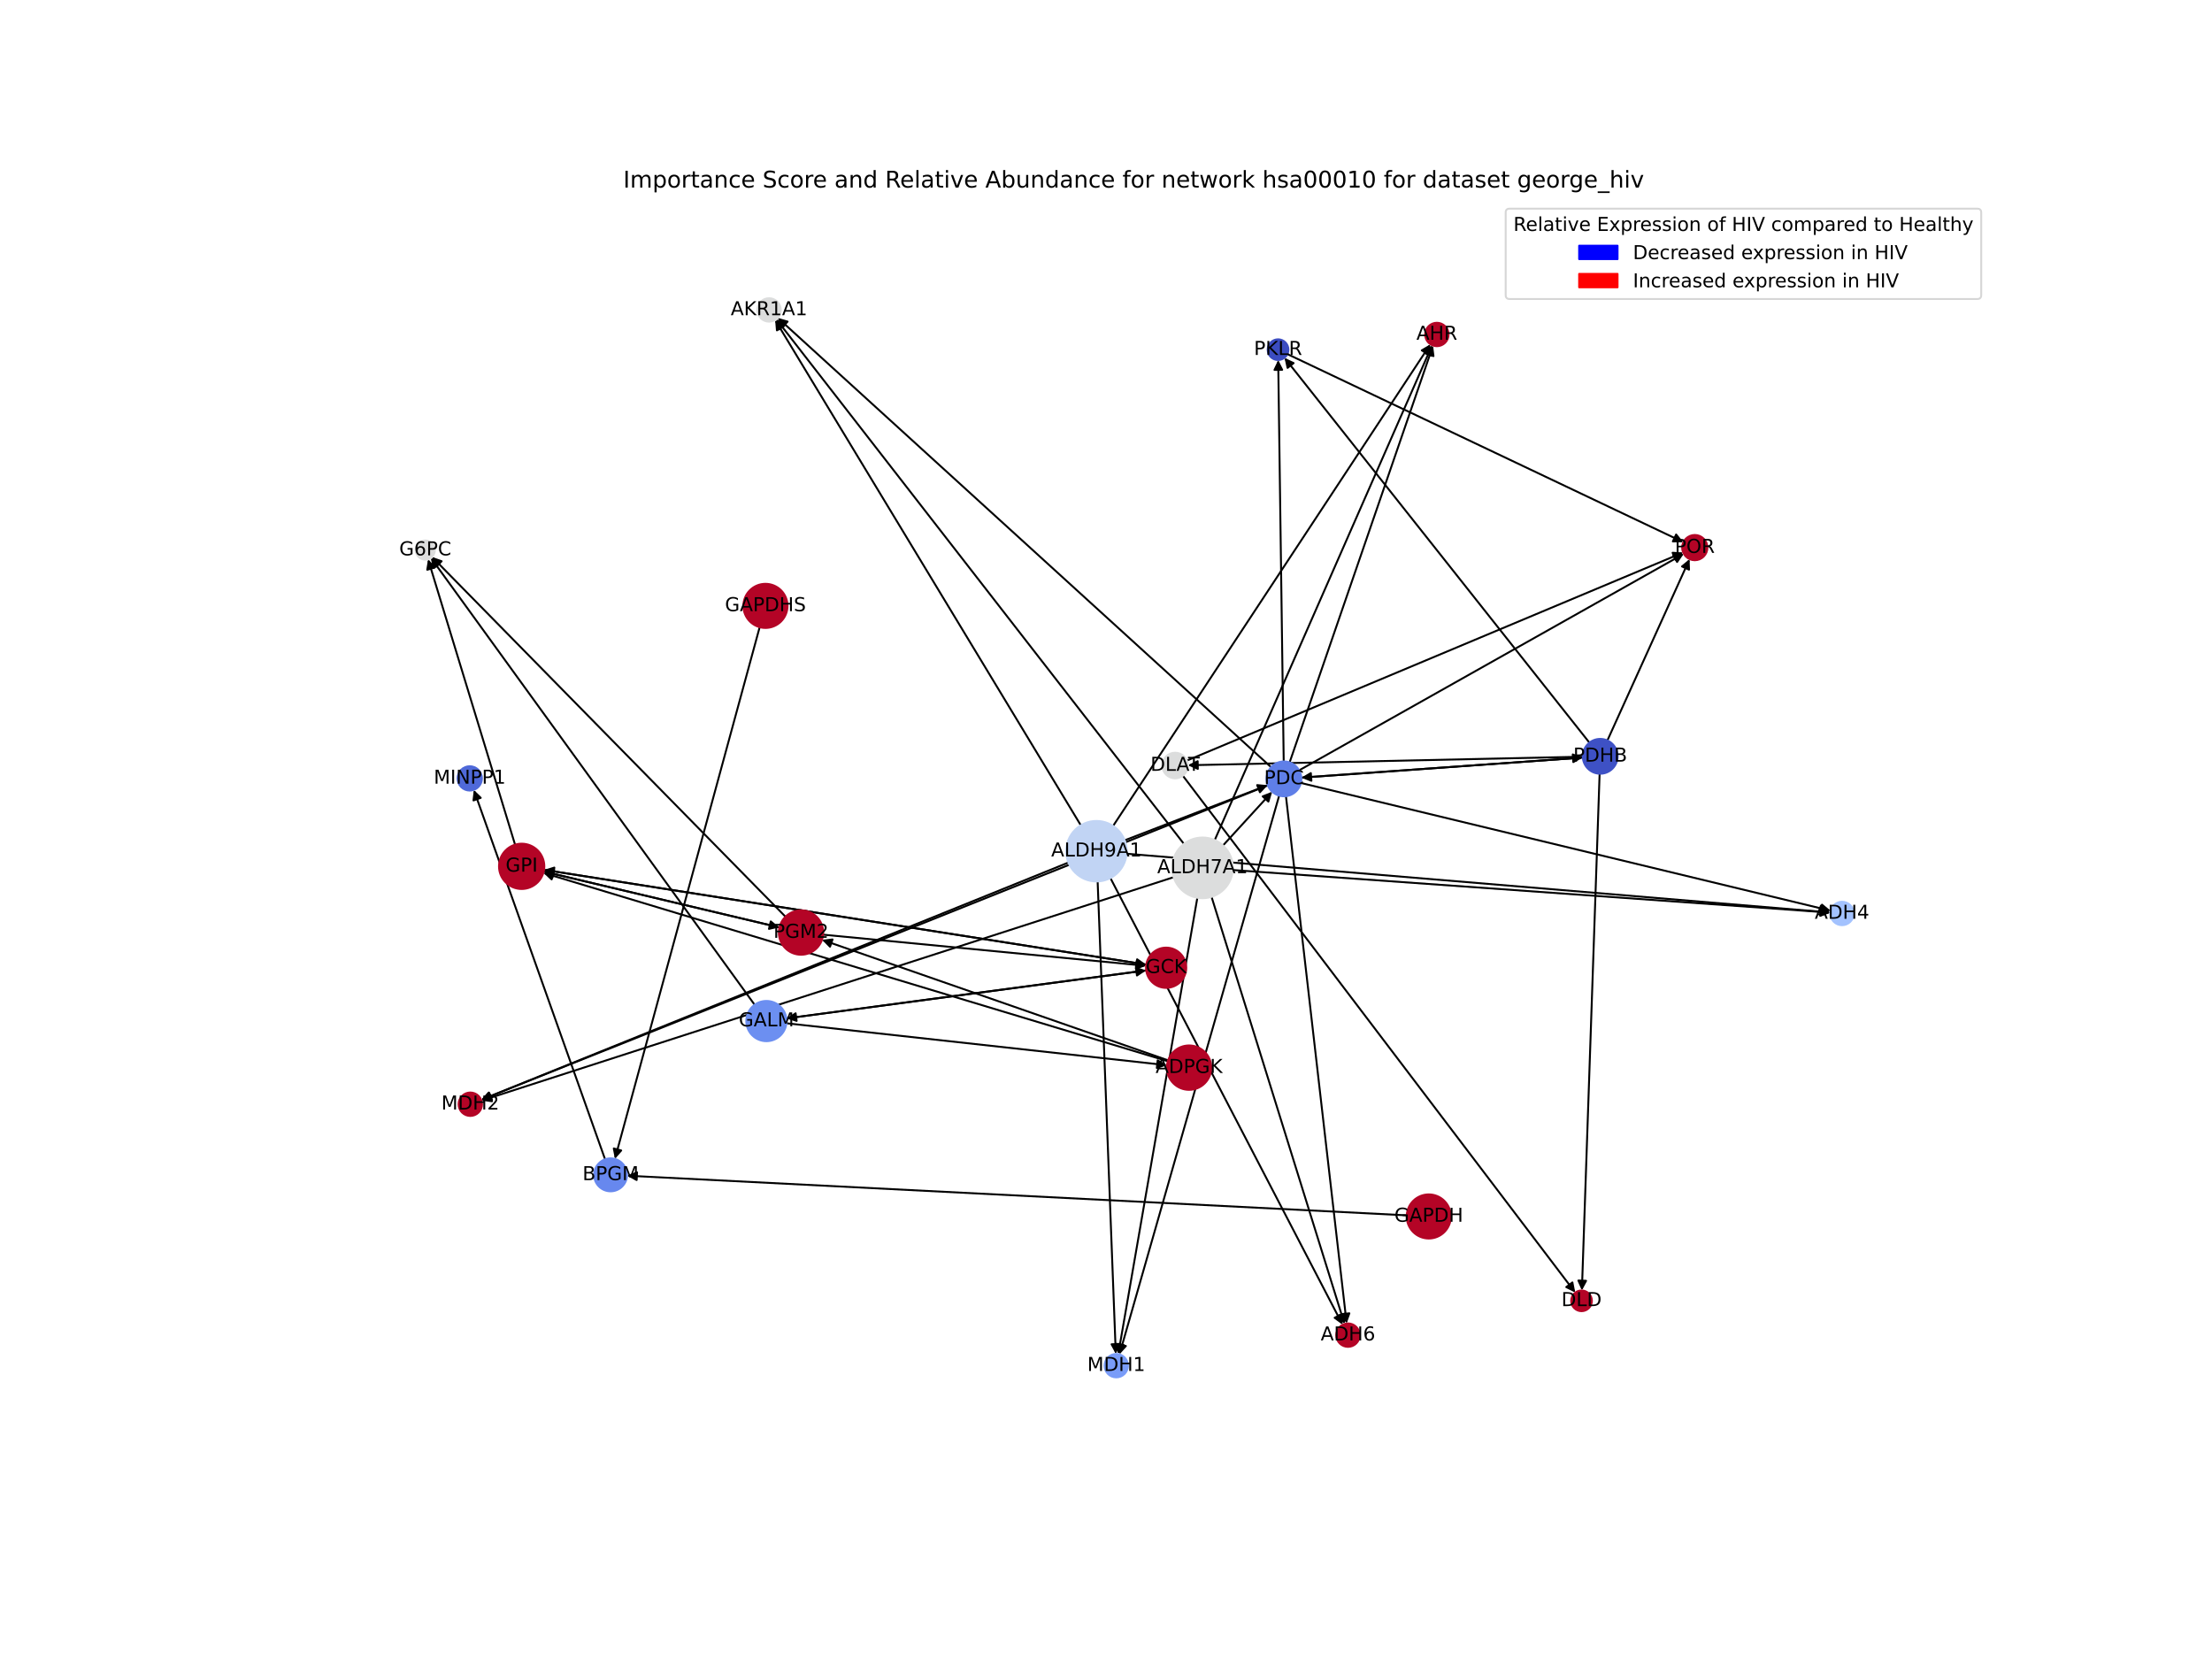 <?xml version="1.0" encoding="utf-8" standalone="no"?>
<!DOCTYPE svg PUBLIC "-//W3C//DTD SVG 1.1//EN"
  "http://www.w3.org/Graphics/SVG/1.1/DTD/svg11.dtd">
<!-- Created with matplotlib (https://matplotlib.org/) -->
<svg height="864pt" version="1.1" viewBox="0 0 1152 864" width="1152pt" xmlns="http://www.w3.org/2000/svg" xmlns:xlink="http://www.w3.org/1999/xlink">
 <defs>
  <style type="text/css">*{stroke-linecap:butt;stroke-linejoin:round;}</style>
 </defs>
 <g id="figure_1">
  <g id="patch_1">
   <path d="M 0 864 
L 1152 864 
L 1152 0 
L 0 0 
z
" style="fill:#ffffff;"/>
  </g>
  <g id="axes_1">
   <g id="patch_2">
    <path clip-path="url(#pc089a9b22a)" d="M 661.968 399.525 
Q 533.501 282.524 405.861 166.275 
" style="fill:none;stroke:#000000;stroke-linecap:round;"/>
    <path clip-path="url(#pc089a9b22a)" d="M 407.471 170.447 
L 405.861 166.275 
L 410.165 167.49 
L 407.471 170.447 
z
" style="stroke:#000000;stroke-linecap:round;"/>
   </g>
   <g id="patch_3">
    <path clip-path="url(#pc089a9b22a)" d="M 671.628 397.057 
Q 708.976 288.512 745.96 181.024 
" style="fill:none;stroke:#000000;stroke-linecap:round;"/>
    <path clip-path="url(#pc089a9b22a)" d="M 742.767 184.156 
L 745.96 181.024 
L 746.549 185.458 
L 742.767 184.156 
z
" style="stroke:#000000;stroke-linecap:round;"/>
   </g>
   <g id="patch_4">
    <path clip-path="url(#pc089a9b22a)" d="M 677.498 407.763 
Q 815.446 441.033 952.309 474.041 
" style="fill:none;stroke:#000000;stroke-linecap:round;"/>
    <path clip-path="url(#pc089a9b22a)" d="M 948.889 471.159 
L 952.309 474.041 
L 947.951 475.048 
L 948.889 471.159 
z
" style="stroke:#000000;stroke-linecap:round;"/>
   </g>
   <g id="patch_5">
    <path clip-path="url(#pc089a9b22a)" d="M 669.714 414.648 
Q 685.525 551.962 701.207 688.164 
" style="fill:none;stroke:#000000;stroke-linecap:round;"/>
    <path clip-path="url(#pc089a9b22a)" d="M 702.737 683.962 
L 701.207 688.164 
L 698.763 684.419 
L 702.737 683.962 
z
" style="stroke:#000000;stroke-linecap:round;"/>
   </g>
   <g id="patch_6">
    <path clip-path="url(#pc089a9b22a)" d="M 677.726 404.99 
Q 751.03 399.762 823.218 394.613 
" style="fill:none;stroke:#000000;stroke-linecap:round;"/>
    <path clip-path="url(#pc089a9b22a)" d="M 819.086 392.903 
L 823.218 394.613 
L 819.371 396.893 
L 819.086 392.903 
z
" style="stroke:#000000;stroke-linecap:round;"/>
   </g>
   <g id="patch_7">
    <path clip-path="url(#pc089a9b22a)" d="M 668.552 396.566 
Q 667.116 292.033 665.696 188.618 
" style="fill:none;stroke:#000000;stroke-linecap:round;"/>
    <path clip-path="url(#pc089a9b22a)" d="M 663.752 192.645 
L 665.696 188.618 
L 667.751 192.59 
L 663.752 192.645 
z
" style="stroke:#000000;stroke-linecap:round;"/>
   </g>
   <g id="patch_8">
    <path clip-path="url(#pc089a9b22a)" d="M 666.183 414.36 
Q 624.601 559.861 583.326 704.288 
" style="fill:none;stroke:#000000;stroke-linecap:round;"/>
    <path clip-path="url(#pc089a9b22a)" d="M 586.348 700.991 
L 583.326 704.288 
L 582.502 699.892 
L 586.348 700.991 
z
" style="stroke:#000000;stroke-linecap:round;"/>
   </g>
   <g id="patch_9">
    <path clip-path="url(#pc089a9b22a)" d="M 660.255 409.003 
Q 455.43 490.906 251.644 572.393 
" style="fill:none;stroke:#000000;stroke-linecap:round;"/>
    <path clip-path="url(#pc089a9b22a)" d="M 256.1 572.765 
L 251.644 572.393 
L 254.615 569.051 
L 256.1 572.765 
z
" style="stroke:#000000;stroke-linecap:round;"/>
   </g>
   <g id="patch_10">
    <path clip-path="url(#pc089a9b22a)" d="M 676.58 401.186 
Q 776.741 344.803 875.926 288.968 
" style="fill:none;stroke:#000000;stroke-linecap:round;"/>
    <path clip-path="url(#pc089a9b22a)" d="M 871.46 289.188 
L 875.926 288.968 
L 873.422 292.673 
L 871.46 289.188 
z
" style="stroke:#000000;stroke-linecap:round;"/>
   </g>
   <g id="patch_11">
    <path clip-path="url(#pc089a9b22a)" d="M 616.026 403.991 
Q 718.21 538.579 819.718 672.276 
" style="fill:none;stroke:#000000;stroke-linecap:round;"/>
    <path clip-path="url(#pc089a9b22a)" d="M 818.892 667.881 
L 819.718 672.276 
L 815.707 670.3 
L 818.892 667.881 
z
" style="stroke:#000000;stroke-linecap:round;"/>
   </g>
   <g id="patch_12">
    <path clip-path="url(#pc089a9b22a)" d="M 618.143 396.102 
Q 747.358 341.918 875.542 288.166 
" style="fill:none;stroke:#000000;stroke-linecap:round;"/>
    <path clip-path="url(#pc089a9b22a)" d="M 871.08 287.868 
L 875.542 288.166 
L 872.626 291.557 
L 871.08 287.868 
z
" style="stroke:#000000;stroke-linecap:round;"/>
   </g>
   <g id="patch_13">
    <path clip-path="url(#pc089a9b22a)" d="M 393.002 523.274 
Q 308.705 406.894 225.064 291.421 
" style="fill:none;stroke:#000000;stroke-linecap:round;"/>
    <path clip-path="url(#pc089a9b22a)" d="M 225.791 295.833 
L 225.064 291.421 
L 229.03 293.487 
L 225.791 295.833 
z
" style="stroke:#000000;stroke-linecap:round;"/>
   </g>
   <g id="patch_14">
    <path clip-path="url(#pc089a9b22a)" d="M 409.55 530.38 
Q 503.237 517.881 595.816 505.53 
" style="fill:none;stroke:#000000;stroke-linecap:round;"/>
    <path clip-path="url(#pc089a9b22a)" d="M 591.587 504.076 
L 595.816 505.53 
L 592.116 508.041 
L 591.587 504.076 
z
" style="stroke:#000000;stroke-linecap:round;"/>
   </g>
   <g id="patch_15">
    <path clip-path="url(#pc089a9b22a)" d="M 409.576 532.915 
Q 508.674 543.837 606.66 554.636 
" style="fill:none;stroke:#000000;stroke-linecap:round;"/>
    <path clip-path="url(#pc089a9b22a)" d="M 602.903 552.21 
L 606.66 554.636 
L 602.465 556.186 
L 602.903 552.21 
z
" style="stroke:#000000;stroke-linecap:round;"/>
   </g>
   <g id="patch_16">
    <path clip-path="url(#pc089a9b22a)" d="M 315.117 603.767 
Q 280.94 507.566 247.137 412.418 
" style="fill:none;stroke:#000000;stroke-linecap:round;"/>
    <path clip-path="url(#pc089a9b22a)" d="M 246.591 416.857 
L 247.137 412.418 
L 250.361 415.518 
L 246.591 416.857 
z
" style="stroke:#000000;stroke-linecap:round;"/>
   </g>
   <g id="patch_17">
    <path clip-path="url(#pc089a9b22a)" d="M 636.947 440.309 
Q 649.749 426.319 661.796 413.154 
" style="fill:none;stroke:#000000;stroke-linecap:round;"/>
    <path clip-path="url(#pc089a9b22a)" d="M 657.62 414.755 
L 661.796 413.154 
L 660.571 417.455 
L 657.62 414.755 
z
" style="stroke:#000000;stroke-linecap:round;"/>
   </g>
   <g id="patch_18">
    <path clip-path="url(#pc089a9b22a)" d="M 616.569 439.489 
Q 510.418 302.861 404.953 167.116 
" style="fill:none;stroke:#000000;stroke-linecap:round;"/>
    <path clip-path="url(#pc089a9b22a)" d="M 405.828 171.502 
L 404.953 167.116 
L 408.986 169.048 
L 405.828 171.502 
z
" style="stroke:#000000;stroke-linecap:round;"/>
   </g>
   <g id="patch_19">
    <path clip-path="url(#pc089a9b22a)" d="M 632.63 437.501 
Q 689.242 308.643 745.404 180.809 
" style="fill:none;stroke:#000000;stroke-linecap:round;"/>
    <path clip-path="url(#pc089a9b22a)" d="M 741.964 183.666 
L 745.404 180.809 
L 745.626 185.275 
L 741.964 183.666 
z
" style="stroke:#000000;stroke-linecap:round;"/>
   </g>
   <g id="patch_20">
    <path clip-path="url(#pc089a9b22a)" d="M 642.043 453.101 
Q 797.641 464.2 952.125 475.22 
" style="fill:none;stroke:#000000;stroke-linecap:round;"/>
    <path clip-path="url(#pc089a9b22a)" d="M 948.277 472.941 
L 952.125 475.22 
L 947.993 476.931 
L 948.277 472.941 
z
" style="stroke:#000000;stroke-linecap:round;"/>
   </g>
   <g id="patch_21">
    <path clip-path="url(#pc089a9b22a)" d="M 630.97 467.071 
Q 665.594 578.289 699.886 688.44 
" style="fill:none;stroke:#000000;stroke-linecap:round;"/>
    <path clip-path="url(#pc089a9b22a)" d="M 700.607 684.027 
L 699.886 688.44 
L 696.788 685.216 
L 700.607 684.027 
z
" style="stroke:#000000;stroke-linecap:round;"/>
   </g>
   <g id="patch_22">
    <path clip-path="url(#pc089a9b22a)" d="M 623.57 467.558 
Q 602.977 586.388 582.575 704.115 
" style="fill:none;stroke:#000000;stroke-linecap:round;"/>
    <path clip-path="url(#pc089a9b22a)" d="M 585.229 700.516 
L 582.575 704.115 
L 581.288 699.833 
L 585.229 700.516 
z
" style="stroke:#000000;stroke-linecap:round;"/>
   </g>
   <g id="patch_23">
    <path clip-path="url(#pc089a9b22a)" d="M 611.226 456.833 
Q 430.986 515.016 251.811 572.856 
" style="fill:none;stroke:#000000;stroke-linecap:round;"/>
    <path clip-path="url(#pc089a9b22a)" d="M 256.232 573.531 
L 251.811 572.856 
L 255.003 569.724 
L 256.232 573.531 
z
" style="stroke:#000000;stroke-linecap:round;"/>
   </g>
   <g id="patch_24">
    <path clip-path="url(#pc089a9b22a)" d="M 585.736 437.631 
Q 622.975 423.265 659.172 409.302 
" style="fill:none;stroke:#000000;stroke-linecap:round;"/>
    <path clip-path="url(#pc089a9b22a)" d="M 654.72 408.875 
L 659.172 409.302 
L 656.16 412.607 
L 654.72 408.875 
z
" style="stroke:#000000;stroke-linecap:round;"/>
   </g>
   <g id="patch_25">
    <path clip-path="url(#pc089a9b22a)" d="M 562.882 429.819 
Q 483.28 298.226 404.258 167.589 
" style="fill:none;stroke:#000000;stroke-linecap:round;"/>
    <path clip-path="url(#pc089a9b22a)" d="M 404.617 172.047 
L 404.258 167.589 
L 408.039 169.977 
L 404.617 172.047 
z
" style="stroke:#000000;stroke-linecap:round;"/>
   </g>
   <g id="patch_26">
    <path clip-path="url(#pc089a9b22a)" d="M 579.707 430.141 
Q 662.329 304.717 744.336 180.227 
" style="fill:none;stroke:#000000;stroke-linecap:round;"/>
    <path clip-path="url(#pc089a9b22a)" d="M 740.466 182.467 
L 744.336 180.227 
L 743.806 184.667 
L 740.466 182.467 
z
" style="stroke:#000000;stroke-linecap:round;"/>
   </g>
   <g id="patch_27">
    <path clip-path="url(#pc089a9b22a)" d="M 586.741 444.613 
Q 769.993 459.92 952.131 475.133 
" style="fill:none;stroke:#000000;stroke-linecap:round;"/>
    <path clip-path="url(#pc089a9b22a)" d="M 948.312 472.807 
L 952.131 475.133 
L 947.979 476.793 
L 948.312 472.807 
z
" style="stroke:#000000;stroke-linecap:round;"/>
   </g>
   <g id="patch_28">
    <path clip-path="url(#pc089a9b22a)" d="M 578.303 457.281 
Q 638.76 573.6 698.702 688.927 
" style="fill:none;stroke:#000000;stroke-linecap:round;"/>
    <path clip-path="url(#pc089a9b22a)" d="M 698.632 684.456 
L 698.702 688.927 
L 695.083 686.3 
L 698.632 684.456 
z
" style="stroke:#000000;stroke-linecap:round;"/>
   </g>
   <g id="patch_29">
    <path clip-path="url(#pc089a9b22a)" d="M 571.643 459.046 
Q 576.375 582.088 581.065 704.013 
" style="fill:none;stroke:#000000;stroke-linecap:round;"/>
    <path clip-path="url(#pc089a9b22a)" d="M 582.91 699.939 
L 581.065 704.013 
L 578.913 700.093 
L 582.91 699.939 
z
" style="stroke:#000000;stroke-linecap:round;"/>
   </g>
   <g id="patch_30">
    <path clip-path="url(#pc089a9b22a)" d="M 556.43 449.204 
Q 403.513 510.996 251.632 572.37 
" style="fill:none;stroke:#000000;stroke-linecap:round;"/>
    <path clip-path="url(#pc089a9b22a)" d="M 256.09 572.726 
L 251.632 572.37 
L 254.591 569.017 
L 256.09 572.726 
z
" style="stroke:#000000;stroke-linecap:round;"/>
   </g>
   <g id="patch_31">
    <path clip-path="url(#pc089a9b22a)" d="M 824.312 394.085 
Q 721.488 396.31 619.782 398.512 
" style="fill:none;stroke:#000000;stroke-linecap:round;"/>
    <path clip-path="url(#pc089a9b22a)" d="M 623.824 400.425 
L 619.782 398.512 
L 623.738 396.426 
L 623.824 400.425 
z
" style="stroke:#000000;stroke-linecap:round;"/>
   </g>
   <g id="patch_32">
    <path clip-path="url(#pc089a9b22a)" d="M 833.072 402.953 
Q 828.456 537.513 823.879 670.955 
" style="fill:none;stroke:#000000;stroke-linecap:round;"/>
    <path clip-path="url(#pc089a9b22a)" d="M 826.015 667.026 
L 823.879 670.955 
L 822.018 666.888 
L 826.015 667.026 
z
" style="stroke:#000000;stroke-linecap:round;"/>
   </g>
   <g id="patch_33">
    <path clip-path="url(#pc089a9b22a)" d="M 824.333 394.534 
Q 751.029 399.762 678.841 404.91 
" style="fill:none;stroke:#000000;stroke-linecap:round;"/>
    <path clip-path="url(#pc089a9b22a)" d="M 682.973 406.621 
L 678.841 404.91 
L 682.688 402.631 
L 682.973 406.621 
z
" style="stroke:#000000;stroke-linecap:round;"/>
   </g>
   <g id="patch_34">
    <path clip-path="url(#pc089a9b22a)" d="M 827.748 386.776 
Q 748.354 286.556 669.654 187.212 
" style="fill:none;stroke:#000000;stroke-linecap:round;"/>
    <path clip-path="url(#pc089a9b22a)" d="M 670.57 191.589 
L 669.654 187.212 
L 673.705 189.105 
L 670.57 191.589 
z
" style="stroke:#000000;stroke-linecap:round;"/>
   </g>
   <g id="patch_35">
    <path clip-path="url(#pc089a9b22a)" d="M 837.127 385.625 
Q 858.525 338.404 879.462 292.2 
" style="fill:none;stroke:#000000;stroke-linecap:round;"/>
    <path clip-path="url(#pc089a9b22a)" d="M 875.989 295.018 
L 879.462 292.2 
L 879.633 296.669 
L 875.989 295.018 
z
" style="stroke:#000000;stroke-linecap:round;"/>
   </g>
   <g id="patch_36">
    <path clip-path="url(#pc089a9b22a)" d="M 670.478 184.418 
Q 773.585 233.391 875.682 281.886 
" style="fill:none;stroke:#000000;stroke-linecap:round;"/>
    <path clip-path="url(#pc089a9b22a)" d="M 872.927 278.363 
L 875.682 281.886 
L 871.211 281.976 
L 872.927 278.363 
z
" style="stroke:#000000;stroke-linecap:round;"/>
   </g>
   <g id="patch_37">
    <path clip-path="url(#pc089a9b22a)" d="M 732.628 632.943 
Q 529.594 622.617 327.677 612.347 
" style="fill:none;stroke:#000000;stroke-linecap:round;"/>
    <path clip-path="url(#pc089a9b22a)" d="M 331.57 614.548 
L 327.677 612.347 
L 331.773 610.553 
L 331.57 614.548 
z
" style="stroke:#000000;stroke-linecap:round;"/>
   </g>
   <g id="patch_38">
    <path clip-path="url(#pc089a9b22a)" d="M 395.628 326.629 
Q 357.936 465.101 320.539 602.493 
" style="fill:none;stroke:#000000;stroke-linecap:round;"/>
    <path clip-path="url(#pc089a9b22a)" d="M 323.519 599.159 
L 320.539 602.493 
L 319.659 598.109 
L 323.519 599.159 
z
" style="stroke:#000000;stroke-linecap:round;"/>
   </g>
   <g id="patch_39">
    <path clip-path="url(#pc089a9b22a)" d="M 268.24 439.893 
Q 245.586 365.569 223.257 292.315 
" style="fill:none;stroke:#000000;stroke-linecap:round;"/>
    <path clip-path="url(#pc089a9b22a)" d="M 222.511 296.724 
L 223.257 292.315 
L 226.337 295.558 
L 222.511 296.724 
z
" style="stroke:#000000;stroke-linecap:round;"/>
   </g>
   <g id="patch_40">
    <path clip-path="url(#pc089a9b22a)" d="M 283.167 453.903 
Q 344.541 468.449 404.827 482.736 
" style="fill:none;stroke:#000000;stroke-linecap:round;"/>
    <path clip-path="url(#pc089a9b22a)" d="M 401.396 479.868 
L 404.827 482.736 
L 400.473 483.76 
L 401.396 479.868 
z
" style="stroke:#000000;stroke-linecap:round;"/>
   </g>
   <g id="patch_41">
    <path clip-path="url(#pc089a9b22a)" d="M 283.34 453.015 
Q 440.151 477.69 595.857 502.191 
" style="fill:none;stroke:#000000;stroke-linecap:round;"/>
    <path clip-path="url(#pc089a9b22a)" d="M 592.217 499.594 
L 595.857 502.191 
L 591.595 503.545 
L 592.217 499.594 
z
" style="stroke:#000000;stroke-linecap:round;"/>
   </g>
   <g id="patch_42">
    <path clip-path="url(#pc089a9b22a)" d="M 409.066 477.41 
Q 317.023 383.722 225.764 290.831 
" style="fill:none;stroke:#000000;stroke-linecap:round;"/>
    <path clip-path="url(#pc089a9b22a)" d="M 227.141 295.086 
L 225.764 290.831 
L 229.994 292.283 
L 227.141 295.086 
z
" style="stroke:#000000;stroke-linecap:round;"/>
   </g>
   <g id="patch_43">
    <path clip-path="url(#pc089a9b22a)" d="M 405.918 482.995 
Q 344.54 468.448 284.251 454.16 
" style="fill:none;stroke:#000000;stroke-linecap:round;"/>
    <path clip-path="url(#pc089a9b22a)" d="M 287.682 457.029 
L 284.251 454.16 
L 288.605 453.136 
L 287.682 457.029 
z
" style="stroke:#000000;stroke-linecap:round;"/>
   </g>
   <g id="patch_44">
    <path clip-path="url(#pc089a9b22a)" d="M 428.689 486.772 
Q 512.786 494.881 595.771 502.881 
" style="fill:none;stroke:#000000;stroke-linecap:round;"/>
    <path clip-path="url(#pc089a9b22a)" d="M 591.982 500.507 
L 595.771 502.881 
L 591.598 504.488 
L 591.982 500.507 
z
" style="stroke:#000000;stroke-linecap:round;"/>
   </g>
   <g id="patch_45">
    <path clip-path="url(#pc089a9b22a)" d="M 596.925 505.382 
Q 503.237 517.881 410.658 530.232 
" style="fill:none;stroke:#000000;stroke-linecap:round;"/>
    <path clip-path="url(#pc089a9b22a)" d="M 414.887 531.685 
L 410.658 530.232 
L 414.359 527.72 
L 414.887 531.685 
z
" style="stroke:#000000;stroke-linecap:round;"/>
   </g>
   <g id="patch_46">
    <path clip-path="url(#pc089a9b22a)" d="M 596.963 502.365 
Q 440.15 477.69 284.442 453.189 
" style="fill:none;stroke:#000000;stroke-linecap:round;"/>
    <path clip-path="url(#pc089a9b22a)" d="M 288.082 455.786 
L 284.442 453.189 
L 288.704 451.835 
L 288.082 455.786 
z
" style="stroke:#000000;stroke-linecap:round;"/>
   </g>
   <g id="patch_47">
    <path clip-path="url(#pc089a9b22a)" d="M 608.196 552.686 
Q 445.588 503.638 284.05 454.912 
" style="fill:none;stroke:#000000;stroke-linecap:round;"/>
    <path clip-path="url(#pc089a9b22a)" d="M 287.302 457.982 
L 284.05 454.912 
L 288.457 454.152 
L 287.302 457.982 
z
" style="stroke:#000000;stroke-linecap:round;"/>
   </g>
   <g id="patch_48">
    <path clip-path="url(#pc089a9b22a)" d="M 608.342 552.222 
Q 518.22 520.844 429.153 489.833 
" style="fill:none;stroke:#000000;stroke-linecap:round;"/>
    <path clip-path="url(#pc089a9b22a)" d="M 432.273 493.037 
L 429.153 489.833 
L 433.588 489.26 
L 432.273 493.037 
z
" style="stroke:#000000;stroke-linecap:round;"/>
   </g>
   <g id="PathCollection_1">
    <path clip-path="url(#pc089a9b22a)" d="M 668.676 414.707 
C 671.082 414.707 673.39 413.751 675.091 412.05 
C 676.792 410.348 677.748 408.041 677.748 405.635 
C 677.748 403.229 676.792 400.922 675.091 399.221 
C 673.39 397.519 671.082 396.564 668.676 396.564 
C 666.271 396.564 663.963 397.519 662.262 399.221 
C 660.561 400.922 659.605 403.229 659.605 405.635 
C 659.605 408.041 660.561 410.348 662.262 412.05 
C 663.963 413.751 666.271 414.707 668.676 414.707 
z
" style="fill:#5f7fe8;stroke:#5f7fe8;"/>
    <path clip-path="url(#pc089a9b22a)" d="M 611.993 405.35 
C 613.762 405.35 615.459 404.647 616.71 403.397 
C 617.96 402.146 618.663 400.449 618.663 398.68 
C 618.663 396.911 617.96 395.215 616.71 393.964 
C 615.459 392.713 613.762 392.01 611.993 392.01 
C 610.224 392.01 608.528 392.713 607.277 393.964 
C 606.026 395.215 605.323 396.911 605.323 398.68 
C 605.323 400.449 606.026 402.146 607.277 403.397 
C 608.528 404.647 610.224 405.35 611.993 405.35 
z
" style="fill:#dcdddd;stroke:#dcdddd;"/>
    <path clip-path="url(#pc089a9b22a)" d="M 399.154 542.253 
C 401.935 542.253 404.603 541.148 406.569 539.182 
C 408.536 537.215 409.641 534.548 409.641 531.767 
C 409.641 528.985 408.536 526.318 406.569 524.351 
C 404.603 522.385 401.935 521.28 399.154 521.28 
C 396.373 521.28 393.705 522.385 391.739 524.351 
C 389.772 526.318 388.667 528.985 388.667 531.767 
C 388.667 534.548 389.772 537.215 391.739 539.182 
C 393.705 541.148 396.373 542.253 399.154 542.253 
z
" style="fill:#6c8ff1;stroke:#6c8ff1;"/>
    <path clip-path="url(#pc089a9b22a)" d="M 221.474 291.464 
C 222.8 291.464 224.072 290.938 225.01 290 
C 225.948 289.062 226.474 287.791 226.474 286.464 
C 226.474 285.138 225.948 283.867 225.01 282.929 
C 224.072 281.991 222.8 281.464 221.474 281.464 
C 220.148 281.464 218.876 281.991 217.939 282.929 
C 217.001 283.867 216.474 285.138 216.474 286.464 
C 216.474 287.791 217.001 289.062 217.939 290 
C 218.876 290.938 220.148 291.464 221.474 291.464 
z
" style="fill:#dcdddd;stroke:#dcdddd;"/>
    <path clip-path="url(#pc089a9b22a)" d="M 823.656 682.859 
C 825.087 682.859 826.46 682.291 827.472 681.279 
C 828.484 680.267 829.052 678.894 829.052 677.463 
C 829.052 676.032 828.484 674.659 827.472 673.647 
C 826.46 672.635 825.087 672.066 823.656 672.066 
C 822.225 672.066 820.852 672.635 819.84 673.647 
C 818.828 674.659 818.26 676.032 818.26 677.463 
C 818.26 678.894 818.828 680.267 819.84 681.279 
C 820.852 682.291 822.225 682.859 823.656 682.859 
z
" style="fill:#b40426;stroke:#b40426;"/>
    <path clip-path="url(#pc089a9b22a)" d="M 317.99 620.436 
C 320.266 620.436 322.449 619.532 324.059 617.923 
C 325.668 616.313 326.572 614.13 326.572 611.855 
C 326.572 609.579 325.668 607.396 324.059 605.786 
C 322.449 604.177 320.266 603.273 317.99 603.273 
C 315.715 603.273 313.532 604.177 311.922 605.786 
C 310.313 607.396 309.409 609.579 309.409 611.855 
C 309.409 614.13 310.313 616.313 311.922 617.923 
C 313.532 619.532 315.715 620.436 317.99 620.436 
z
" style="fill:#6788ee;stroke:#6788ee;"/>
    <path clip-path="url(#pc089a9b22a)" d="M 244.639 411.727 
C 246.32 411.727 247.934 411.059 249.123 409.87 
C 250.312 408.681 250.98 407.068 250.98 405.386 
C 250.98 403.704 250.312 402.091 249.123 400.902 
C 247.934 399.713 246.32 399.045 244.639 399.045 
C 242.957 399.045 241.344 399.713 240.155 400.902 
C 238.965 402.091 238.297 403.704 238.297 405.386 
C 238.297 407.068 238.965 408.681 240.155 409.87 
C 241.344 411.059 242.957 411.727 244.639 411.727 
z
" style="fill:#4f69d9;stroke:#4f69d9;"/>
    <path clip-path="url(#pc089a9b22a)" d="M 626.27 467.788 
C 630.464 467.788 634.486 466.122 637.451 463.156 
C 640.416 460.191 642.082 456.169 642.082 451.976 
C 642.082 447.783 640.416 443.761 637.451 440.796 
C 634.486 437.831 630.464 436.165 626.27 436.165 
C 622.077 436.165 618.055 437.831 615.09 440.796 
C 612.125 443.761 610.459 447.783 610.459 451.976 
C 610.459 456.169 612.125 460.191 615.09 463.156 
C 618.055 466.122 622.077 467.788 626.27 467.788 
z
" style="fill:#dcdddd;stroke:#dcdddd;"/>
    <path clip-path="url(#pc089a9b22a)" d="M 571.037 459.058 
C 575.216 459.058 579.224 457.398 582.179 454.443 
C 585.134 451.489 586.794 447.48 586.794 443.302 
C 586.794 439.123 585.134 435.115 582.179 432.16 
C 579.224 429.205 575.216 427.545 571.037 427.545 
C 566.858 427.545 562.85 429.205 559.896 432.16 
C 556.941 435.115 555.281 439.123 555.281 443.302 
C 555.281 447.48 556.941 451.489 559.896 454.443 
C 562.85 457.398 566.858 459.058 571.037 459.058 
z
" style="fill:#c1d4f4;stroke:#c1d4f4;"/>
    <path clip-path="url(#pc089a9b22a)" d="M 400.52 167.515 
C 402.139 167.515 403.692 166.872 404.837 165.727 
C 405.981 164.583 406.625 163.03 406.625 161.411 
C 406.625 159.792 405.981 158.239 404.837 157.095 
C 403.692 155.95 402.139 155.307 400.52 155.307 
C 398.901 155.307 397.349 155.95 396.204 157.095 
C 395.059 158.239 394.416 159.792 394.416 161.411 
C 394.416 163.03 395.059 164.583 396.204 165.727 
C 397.349 166.872 398.901 167.515 400.52 167.515 
z
" style="fill:#dcdddd;stroke:#dcdddd;"/>
    <path clip-path="url(#pc089a9b22a)" d="M 748.309 180.301 
C 749.928 180.301 751.481 179.658 752.625 178.513 
C 753.77 177.368 754.413 175.815 754.413 174.196 
C 754.413 172.578 753.77 171.025 752.625 169.88 
C 751.481 168.735 749.928 168.092 748.309 168.092 
C 746.69 168.092 745.137 168.735 743.992 169.88 
C 742.848 171.025 742.205 172.578 742.205 174.196 
C 742.205 175.815 742.848 177.368 743.992 178.513 
C 745.137 179.658 746.69 180.301 748.309 180.301 
z
" style="fill:#b40426;stroke:#b40426;"/>
    <path clip-path="url(#pc089a9b22a)" d="M 959.326 481.838 
C 960.945 481.838 962.497 481.195 963.642 480.05 
C 964.787 478.906 965.43 477.353 965.43 475.734 
C 965.43 474.115 964.787 472.562 963.642 471.417 
C 962.497 470.273 960.945 469.63 959.326 469.63 
C 957.707 469.63 956.154 470.273 955.009 471.417 
C 953.865 472.562 953.221 474.115 953.221 475.734 
C 953.221 477.353 953.865 478.906 955.009 480.05 
C 956.154 481.195 957.707 481.838 959.326 481.838 
z
" style="fill:#a3c2fe;stroke:#a3c2fe;"/>
    <path clip-path="url(#pc089a9b22a)" d="M 702.033 701.439 
C 703.652 701.439 705.205 700.796 706.349 699.651 
C 707.494 698.507 708.137 696.954 708.137 695.335 
C 708.137 693.716 707.494 692.163 706.349 691.019 
C 705.205 689.874 703.652 689.231 702.033 689.231 
C 700.414 689.231 698.861 689.874 697.717 691.019 
C 696.572 692.163 695.929 693.716 695.929 695.335 
C 695.929 696.954 696.572 698.507 697.717 699.651 
C 698.861 700.796 700.414 701.439 702.033 701.439 
z
" style="fill:#b40426;stroke:#b40426;"/>
    <path clip-path="url(#pc089a9b22a)" d="M 833.383 402.96 
C 835.788 402.96 838.096 402.004 839.797 400.303 
C 841.498 398.602 842.454 396.294 842.454 393.888 
C 842.454 391.483 841.498 389.175 839.797 387.474 
C 838.096 385.773 835.788 384.817 833.383 384.817 
C 830.977 384.817 828.669 385.773 826.968 387.474 
C 825.267 389.175 824.311 391.483 824.311 393.888 
C 824.311 396.294 825.267 398.602 826.968 400.303 
C 828.669 402.004 830.977 402.96 833.383 402.96 
z
" style="fill:#3e51c5;stroke:#3e51c5;"/>
    <path clip-path="url(#pc089a9b22a)" d="M 665.607 187.5 
C 667.038 187.5 668.411 186.932 669.423 185.92 
C 670.435 184.908 671.003 183.535 671.003 182.104 
C 671.003 180.673 670.435 179.3 669.423 178.288 
C 668.411 177.276 667.038 176.707 665.607 176.707 
C 664.176 176.707 662.803 177.276 661.791 178.288 
C 660.779 179.3 660.211 180.673 660.211 182.104 
C 660.211 183.535 660.779 184.908 661.791 185.92 
C 662.803 186.932 664.176 187.5 665.607 187.5 
z
" style="fill:#3b4cc0;stroke:#3b4cc0;"/>
    <path clip-path="url(#pc089a9b22a)" d="M 744.108 645.02 
C 747.156 645.02 750.08 643.809 752.235 641.654 
C 754.39 639.498 755.602 636.575 755.602 633.527 
C 755.602 630.478 754.39 627.555 752.235 625.399 
C 750.08 623.244 747.156 622.033 744.108 622.033 
C 741.06 622.033 738.136 623.244 735.98 625.399 
C 733.825 627.555 732.614 630.478 732.614 633.527 
C 732.614 636.575 733.825 639.498 735.98 641.654 
C 738.136 643.809 741.06 645.02 744.108 645.02 
z
" style="fill:#b40426;stroke:#b40426;"/>
    <path clip-path="url(#pc089a9b22a)" d="M 398.647 327.031 
C 401.695 327.031 404.619 325.82 406.774 323.665 
C 408.93 321.51 410.141 318.586 410.141 315.538 
C 410.141 312.489 408.93 309.566 406.774 307.41 
C 404.619 305.255 401.695 304.044 398.647 304.044 
C 395.599 304.044 392.675 305.255 390.52 307.41 
C 388.364 309.566 387.153 312.489 387.153 315.538 
C 387.153 318.586 388.364 321.51 390.52 323.665 
C 392.675 325.82 395.599 327.031 398.647 327.031 
z
" style="fill:#b40426;stroke:#b40426;"/>
    <path clip-path="url(#pc089a9b22a)" d="M 271.681 462.983 
C 274.81 462.983 277.812 461.739 280.026 459.526 
C 282.239 457.313 283.482 454.311 283.482 451.181 
C 283.482 448.051 282.239 445.049 280.026 442.836 
C 277.812 440.623 274.81 439.379 271.681 439.379 
C 268.551 439.379 265.549 440.623 263.335 442.836 
C 261.122 445.049 259.879 448.051 259.879 451.181 
C 259.879 454.311 261.122 457.313 263.335 459.526 
C 265.549 461.739 268.551 462.983 271.681 462.983 
z
" style="fill:#b40426;stroke:#b40426;"/>
    <path clip-path="url(#pc089a9b22a)" d="M 417.173 497.229 
C 420.241 497.229 423.183 496.01 425.352 493.841 
C 427.521 491.672 428.74 488.73 428.74 485.662 
C 428.74 482.595 427.521 479.652 425.352 477.483 
C 423.183 475.314 420.241 474.096 417.173 474.096 
C 414.106 474.096 411.163 475.314 408.994 477.483 
C 406.825 479.652 405.607 482.595 405.607 485.662 
C 405.607 488.73 406.825 491.672 408.994 493.841 
C 411.163 496.01 414.106 497.229 417.173 497.229 
z
" style="fill:#b40426;stroke:#b40426;"/>
    <path clip-path="url(#pc089a9b22a)" d="M 607.321 514.482 
C 610.102 514.482 612.77 513.377 614.736 511.41 
C 616.703 509.444 617.808 506.776 617.808 503.995 
C 617.808 501.214 616.703 498.546 614.736 496.58 
C 612.77 494.613 610.102 493.508 607.321 493.508 
C 604.54 493.508 601.872 494.613 599.905 496.58 
C 597.939 498.546 596.834 501.214 596.834 503.995 
C 596.834 506.776 597.939 509.444 599.905 511.41 
C 601.872 513.377 604.54 514.482 607.321 514.482 
z
" style="fill:#b40426;stroke:#b40426;"/>
    <path clip-path="url(#pc089a9b22a)" d="M 581.343 717.333 
C 582.962 717.333 584.514 716.69 585.659 715.545 
C 586.804 714.401 587.447 712.848 587.447 711.229 
C 587.447 709.61 586.804 708.057 585.659 706.913 
C 584.514 705.768 582.962 705.125 581.343 705.125 
C 579.724 705.125 578.171 705.768 577.026 706.913 
C 575.882 708.057 575.238 709.61 575.238 711.229 
C 575.238 712.848 575.882 714.401 577.026 715.545 
C 578.171 716.69 579.724 717.333 581.343 717.333 
z
" style="fill:#799cf8;stroke:#799cf8;"/>
    <path clip-path="url(#pc089a9b22a)" d="M 244.937 581.18 
C 246.556 581.18 248.108 580.536 249.253 579.392 
C 250.398 578.247 251.041 576.694 251.041 575.075 
C 251.041 573.456 250.398 571.904 249.253 570.759 
C 248.108 569.614 246.556 568.971 244.937 568.971 
C 243.318 568.971 241.765 569.614 240.62 570.759 
C 239.476 571.904 238.832 573.456 238.832 575.075 
C 238.832 576.694 239.476 578.247 240.62 579.392 
C 241.765 580.536 243.318 581.18 244.937 581.18 
z
" style="fill:#b40426;stroke:#b40426;"/>
    <path clip-path="url(#pc089a9b22a)" d="M 882.639 291.771 
C 884.384 291.771 886.058 291.078 887.293 289.844 
C 888.527 288.61 889.22 286.935 889.22 285.19 
C 889.22 283.444 888.527 281.77 887.293 280.536 
C 886.058 279.302 884.384 278.608 882.639 278.608 
C 880.893 278.608 879.219 279.302 877.985 280.536 
C 876.751 281.77 876.057 283.444 876.057 285.19 
C 876.057 286.935 876.751 288.61 877.985 289.844 
C 879.219 291.078 880.893 291.771 882.639 291.771 
z
" style="fill:#b40426;stroke:#b40426;"/>
    <path clip-path="url(#pc089a9b22a)" d="M 619.268 567.593 
C 622.335 567.593 625.278 566.374 627.447 564.205 
C 629.616 562.036 630.834 559.094 630.834 556.026 
C 630.834 552.959 629.616 550.016 627.447 547.847 
C 625.278 545.678 622.335 544.459 619.268 544.459 
C 616.2 544.459 613.258 545.678 611.089 547.847 
C 608.92 550.016 607.701 552.959 607.701 556.026 
C 607.701 559.094 608.92 562.036 611.089 564.205 
C 613.258 566.374 616.2 567.593 619.268 567.593 
z
" style="fill:#b40426;stroke:#b40426;"/>
   </g>
   <g id="text_1">
    <g clip-path="url(#pc089a9b22a)">
     <!-- PDC -->
     <g transform="translate(658.32 408.394)scale(0.1 -0.1)">
      <defs>
       <path d="M 19.672 64.797 
L 19.672 37.406 
L 32.078 37.406 
Q 38.969 37.406 42.719 40.969 
Q 46.484 44.531 46.484 51.125 
Q 46.484 57.672 42.719 61.234 
Q 38.969 64.797 32.078 64.797 
z
M 9.812 72.906 
L 32.078 72.906 
Q 44.344 72.906 50.609 67.359 
Q 56.891 61.812 56.891 51.125 
Q 56.891 40.328 50.609 34.812 
Q 44.344 29.297 32.078 29.297 
L 19.672 29.297 
L 19.672 0 
L 9.812 0 
z
" id="DejaVuSans-80"/>
       <path d="M 19.672 64.797 
L 19.672 8.109 
L 31.594 8.109 
Q 46.688 8.109 53.688 14.938 
Q 60.688 21.781 60.688 36.531 
Q 60.688 51.172 53.688 57.984 
Q 46.688 64.797 31.594 64.797 
z
M 9.812 72.906 
L 30.078 72.906 
Q 51.266 72.906 61.172 64.094 
Q 71.094 55.281 71.094 36.531 
Q 71.094 17.672 61.125 8.828 
Q 51.172 0 30.078 0 
L 9.812 0 
z
" id="DejaVuSans-68"/>
       <path d="M 64.406 67.281 
L 64.406 56.891 
Q 59.422 61.531 53.781 63.812 
Q 48.141 66.109 41.797 66.109 
Q 29.297 66.109 22.656 58.469 
Q 16.016 50.828 16.016 36.375 
Q 16.016 21.969 22.656 14.328 
Q 29.297 6.688 41.797 6.688 
Q 48.141 6.688 53.781 8.984 
Q 59.422 11.281 64.406 15.922 
L 64.406 5.609 
Q 59.234 2.094 53.438 0.328 
Q 47.656 -1.422 41.219 -1.422 
Q 24.656 -1.422 15.125 8.703 
Q 5.609 18.844 5.609 36.375 
Q 5.609 53.953 15.125 64.078 
Q 24.656 74.219 41.219 74.219 
Q 47.75 74.219 53.531 72.484 
Q 59.328 70.75 64.406 67.281 
z
" id="DejaVuSans-67"/>
      </defs>
      <use xlink:href="#DejaVuSans-80"/>
      <use x="60.303" xlink:href="#DejaVuSans-68"/>
      <use x="137.305" xlink:href="#DejaVuSans-67"/>
     </g>
    </g>
   </g>
   <g id="text_2">
    <g clip-path="url(#pc089a9b22a)">
     <!-- DLAT -->
     <g transform="translate(599.158 401.44)scale(0.1 -0.1)">
      <defs>
       <path d="M 9.812 72.906 
L 19.672 72.906 
L 19.672 8.297 
L 55.172 8.297 
L 55.172 0 
L 9.812 0 
z
" id="DejaVuSans-76"/>
       <path d="M 34.188 63.188 
L 20.797 26.906 
L 47.609 26.906 
z
M 28.609 72.906 
L 39.797 72.906 
L 67.578 0 
L 57.328 0 
L 50.688 18.703 
L 17.828 18.703 
L 11.188 0 
L 0.781 0 
z
" id="DejaVuSans-65"/>
       <path d="M -0.297 72.906 
L 61.375 72.906 
L 61.375 64.594 
L 35.5 64.594 
L 35.5 0 
L 25.594 0 
L 25.594 64.594 
L -0.297 64.594 
z
" id="DejaVuSans-84"/>
      </defs>
      <use xlink:href="#DejaVuSans-68"/>
      <use x="77.002" xlink:href="#DejaVuSans-76"/>
      <use x="134.965" xlink:href="#DejaVuSans-65"/>
      <use x="195.623" xlink:href="#DejaVuSans-84"/>
     </g>
    </g>
   </g>
   <g id="text_3">
    <g clip-path="url(#pc089a9b22a)">
     <!-- GALM -->
     <g transform="translate(384.759 534.526)scale(0.1 -0.1)">
      <defs>
       <path d="M 59.516 10.406 
L 59.516 29.984 
L 43.406 29.984 
L 43.406 38.094 
L 69.281 38.094 
L 69.281 6.781 
Q 63.578 2.734 56.688 0.656 
Q 49.812 -1.422 42 -1.422 
Q 24.906 -1.422 15.25 8.562 
Q 5.609 18.562 5.609 36.375 
Q 5.609 54.25 15.25 64.234 
Q 24.906 74.219 42 74.219 
Q 49.125 74.219 55.547 72.453 
Q 61.969 70.703 67.391 67.281 
L 67.391 56.781 
Q 61.922 61.422 55.766 63.766 
Q 49.609 66.109 42.828 66.109 
Q 29.438 66.109 22.719 58.641 
Q 16.016 51.172 16.016 36.375 
Q 16.016 21.625 22.719 14.156 
Q 29.438 6.688 42.828 6.688 
Q 48.047 6.688 52.141 7.594 
Q 56.25 8.5 59.516 10.406 
z
" id="DejaVuSans-71"/>
       <path d="M 9.812 72.906 
L 24.516 72.906 
L 43.109 23.297 
L 61.812 72.906 
L 76.516 72.906 
L 76.516 0 
L 66.891 0 
L 66.891 64.016 
L 48.094 14.016 
L 38.188 14.016 
L 19.391 64.016 
L 19.391 0 
L 9.812 0 
z
" id="DejaVuSans-77"/>
      </defs>
      <use xlink:href="#DejaVuSans-71"/>
      <use x="77.49" xlink:href="#DejaVuSans-65"/>
      <use x="145.898" xlink:href="#DejaVuSans-76"/>
      <use x="201.611" xlink:href="#DejaVuSans-77"/>
     </g>
    </g>
   </g>
   <g id="text_4">
    <g clip-path="url(#pc089a9b22a)">
     <!-- G6PC -->
     <g transform="translate(207.913 289.224)scale(0.1 -0.1)">
      <defs>
       <path d="M 33.016 40.375 
Q 26.375 40.375 22.484 35.828 
Q 18.609 31.297 18.609 23.391 
Q 18.609 15.531 22.484 10.953 
Q 26.375 6.391 33.016 6.391 
Q 39.656 6.391 43.531 10.953 
Q 47.406 15.531 47.406 23.391 
Q 47.406 31.297 43.531 35.828 
Q 39.656 40.375 33.016 40.375 
z
M 52.594 71.297 
L 52.594 62.312 
Q 48.875 64.062 45.094 64.984 
Q 41.312 65.922 37.594 65.922 
Q 27.828 65.922 22.672 59.328 
Q 17.531 52.734 16.797 39.406 
Q 19.672 43.656 24.016 45.922 
Q 28.375 48.188 33.594 48.188 
Q 44.578 48.188 50.953 41.516 
Q 57.328 34.859 57.328 23.391 
Q 57.328 12.156 50.688 5.359 
Q 44.047 -1.422 33.016 -1.422 
Q 20.359 -1.422 13.672 8.266 
Q 6.984 17.969 6.984 36.375 
Q 6.984 53.656 15.188 63.938 
Q 23.391 74.219 37.203 74.219 
Q 40.922 74.219 44.703 73.484 
Q 48.484 72.75 52.594 71.297 
z
" id="DejaVuSans-54"/>
      </defs>
      <use xlink:href="#DejaVuSans-71"/>
      <use x="77.49" xlink:href="#DejaVuSans-54"/>
      <use x="141.113" xlink:href="#DejaVuSans-80"/>
      <use x="201.416" xlink:href="#DejaVuSans-67"/>
     </g>
    </g>
   </g>
   <g id="text_5">
    <g clip-path="url(#pc089a9b22a)">
     <!-- DLD -->
     <g transform="translate(813.17 680.222)scale(0.1 -0.1)">
      <use xlink:href="#DejaVuSans-68"/>
      <use x="77.002" xlink:href="#DejaVuSans-76"/>
      <use x="132.715" xlink:href="#DejaVuSans-68"/>
     </g>
    </g>
   </g>
   <g id="text_6">
    <g clip-path="url(#pc089a9b22a)">
     <!-- BPGM -->
     <g transform="translate(303.357 614.614)scale(0.1 -0.1)">
      <defs>
       <path d="M 19.672 34.812 
L 19.672 8.109 
L 35.5 8.109 
Q 43.453 8.109 47.281 11.406 
Q 51.125 14.703 51.125 21.484 
Q 51.125 28.328 47.281 31.562 
Q 43.453 34.812 35.5 34.812 
z
M 19.672 64.797 
L 19.672 42.828 
L 34.281 42.828 
Q 41.5 42.828 45.031 45.531 
Q 48.578 48.25 48.578 53.812 
Q 48.578 59.328 45.031 62.062 
Q 41.5 64.797 34.281 64.797 
z
M 9.812 72.906 
L 35.016 72.906 
Q 46.297 72.906 52.391 68.219 
Q 58.5 63.531 58.5 54.891 
Q 58.5 48.188 55.375 44.234 
Q 52.25 40.281 46.188 39.312 
Q 53.469 37.75 57.5 32.781 
Q 61.531 27.828 61.531 20.406 
Q 61.531 10.641 54.891 5.312 
Q 48.25 0 35.984 0 
L 9.812 0 
z
" id="DejaVuSans-66"/>
      </defs>
      <use xlink:href="#DejaVuSans-66"/>
      <use x="68.604" xlink:href="#DejaVuSans-80"/>
      <use x="128.906" xlink:href="#DejaVuSans-71"/>
      <use x="206.396" xlink:href="#DejaVuSans-77"/>
     </g>
    </g>
   </g>
   <g id="text_7">
    <g clip-path="url(#pc089a9b22a)">
     <!-- MINPP1 -->
     <g transform="translate(225.898 408.145)scale(0.1 -0.1)">
      <defs>
       <path d="M 9.812 72.906 
L 19.672 72.906 
L 19.672 0 
L 9.812 0 
z
" id="DejaVuSans-73"/>
       <path d="M 9.812 72.906 
L 23.094 72.906 
L 55.422 11.922 
L 55.422 72.906 
L 64.984 72.906 
L 64.984 0 
L 51.703 0 
L 19.391 60.984 
L 19.391 0 
L 9.812 0 
z
" id="DejaVuSans-78"/>
       <path d="M 12.406 8.297 
L 28.516 8.297 
L 28.516 63.922 
L 10.984 60.406 
L 10.984 69.391 
L 28.422 72.906 
L 38.281 72.906 
L 38.281 8.297 
L 54.391 8.297 
L 54.391 0 
L 12.406 0 
z
" id="DejaVuSans-49"/>
      </defs>
      <use xlink:href="#DejaVuSans-77"/>
      <use x="86.279" xlink:href="#DejaVuSans-73"/>
      <use x="115.771" xlink:href="#DejaVuSans-78"/>
      <use x="190.576" xlink:href="#DejaVuSans-80"/>
      <use x="250.879" xlink:href="#DejaVuSans-80"/>
      <use x="311.182" xlink:href="#DejaVuSans-49"/>
     </g>
    </g>
   </g>
   <g id="text_8">
    <g clip-path="url(#pc089a9b22a)">
     <!-- ALDH7A1 -->
     <g transform="translate(602.671 454.735)scale(0.1 -0.1)">
      <defs>
       <path d="M 9.812 72.906 
L 19.672 72.906 
L 19.672 43.016 
L 55.516 43.016 
L 55.516 72.906 
L 65.375 72.906 
L 65.375 0 
L 55.516 0 
L 55.516 34.719 
L 19.672 34.719 
L 19.672 0 
L 9.812 0 
z
" id="DejaVuSans-72"/>
       <path d="M 8.203 72.906 
L 55.078 72.906 
L 55.078 68.703 
L 28.609 0 
L 18.312 0 
L 43.219 64.594 
L 8.203 64.594 
z
" id="DejaVuSans-55"/>
      </defs>
      <use xlink:href="#DejaVuSans-65"/>
      <use x="68.408" xlink:href="#DejaVuSans-76"/>
      <use x="124.121" xlink:href="#DejaVuSans-68"/>
      <use x="201.123" xlink:href="#DejaVuSans-72"/>
      <use x="276.318" xlink:href="#DejaVuSans-55"/>
      <use x="339.941" xlink:href="#DejaVuSans-65"/>
      <use x="408.35" xlink:href="#DejaVuSans-49"/>
     </g>
    </g>
   </g>
   <g id="text_9">
    <g clip-path="url(#pc089a9b22a)">
     <!-- ALDH9A1 -->
     <g transform="translate(547.438 446.061)scale(0.1 -0.1)">
      <defs>
       <path d="M 10.984 1.516 
L 10.984 10.5 
Q 14.703 8.734 18.5 7.812 
Q 22.312 6.891 25.984 6.891 
Q 35.75 6.891 40.891 13.453 
Q 46.047 20.016 46.781 33.406 
Q 43.953 29.203 39.594 26.953 
Q 35.25 24.703 29.984 24.703 
Q 19.047 24.703 12.672 31.312 
Q 6.297 37.938 6.297 49.422 
Q 6.297 60.641 12.938 67.422 
Q 19.578 74.219 30.609 74.219 
Q 43.266 74.219 49.922 64.516 
Q 56.594 54.828 56.594 36.375 
Q 56.594 19.141 48.406 8.859 
Q 40.234 -1.422 26.422 -1.422 
Q 22.703 -1.422 18.891 -0.688 
Q 15.094 0.047 10.984 1.516 
z
M 30.609 32.422 
Q 37.25 32.422 41.125 36.953 
Q 45.016 41.5 45.016 49.422 
Q 45.016 57.281 41.125 61.844 
Q 37.25 66.406 30.609 66.406 
Q 23.969 66.406 20.094 61.844 
Q 16.219 57.281 16.219 49.422 
Q 16.219 41.5 20.094 36.953 
Q 23.969 32.422 30.609 32.422 
z
" id="DejaVuSans-57"/>
      </defs>
      <use xlink:href="#DejaVuSans-65"/>
      <use x="68.408" xlink:href="#DejaVuSans-76"/>
      <use x="124.121" xlink:href="#DejaVuSans-68"/>
      <use x="201.123" xlink:href="#DejaVuSans-72"/>
      <use x="276.318" xlink:href="#DejaVuSans-57"/>
      <use x="339.941" xlink:href="#DejaVuSans-65"/>
      <use x="408.35" xlink:href="#DejaVuSans-49"/>
     </g>
    </g>
   </g>
   <g id="text_10">
    <g clip-path="url(#pc089a9b22a)">
     <!-- AKR1A1 -->
     <g transform="translate(380.564 164.17)scale(0.1 -0.1)">
      <defs>
       <path d="M 9.812 72.906 
L 19.672 72.906 
L 19.672 42.094 
L 52.391 72.906 
L 65.094 72.906 
L 28.906 38.922 
L 67.672 0 
L 54.688 0 
L 19.672 35.109 
L 19.672 0 
L 9.812 0 
z
" id="DejaVuSans-75"/>
       <path d="M 44.391 34.188 
Q 47.562 33.109 50.562 29.594 
Q 53.562 26.078 56.594 19.922 
L 66.609 0 
L 56 0 
L 46.688 18.703 
Q 43.062 26.031 39.672 28.422 
Q 36.281 30.812 30.422 30.812 
L 19.672 30.812 
L 19.672 0 
L 9.812 0 
L 9.812 72.906 
L 32.078 72.906 
Q 44.578 72.906 50.734 67.672 
Q 56.891 62.453 56.891 51.906 
Q 56.891 45.016 53.688 40.469 
Q 50.484 35.938 44.391 34.188 
z
M 19.672 64.797 
L 19.672 38.922 
L 32.078 38.922 
Q 39.203 38.922 42.844 42.219 
Q 46.484 45.516 46.484 51.906 
Q 46.484 58.297 42.844 61.547 
Q 39.203 64.797 32.078 64.797 
z
" id="DejaVuSans-82"/>
      </defs>
      <use xlink:href="#DejaVuSans-65"/>
      <use x="68.408" xlink:href="#DejaVuSans-75"/>
      <use x="133.984" xlink:href="#DejaVuSans-82"/>
      <use x="203.467" xlink:href="#DejaVuSans-49"/>
      <use x="267.09" xlink:href="#DejaVuSans-65"/>
      <use x="335.498" xlink:href="#DejaVuSans-49"/>
     </g>
    </g>
   </g>
   <g id="text_11">
    <g clip-path="url(#pc089a9b22a)">
     <!-- AHR -->
     <g transform="translate(737.654 176.956)scale(0.1 -0.1)">
      <use xlink:href="#DejaVuSans-65"/>
      <use x="68.408" xlink:href="#DejaVuSans-72"/>
      <use x="143.604" xlink:href="#DejaVuSans-82"/>
     </g>
    </g>
   </g>
   <g id="text_12">
    <g clip-path="url(#pc089a9b22a)">
     <!-- ADH4 -->
     <g transform="translate(945.114 478.493)scale(0.1 -0.1)">
      <defs>
       <path d="M 37.797 64.312 
L 12.891 25.391 
L 37.797 25.391 
z
M 35.203 72.906 
L 47.609 72.906 
L 47.609 25.391 
L 58.016 25.391 
L 58.016 17.188 
L 47.609 17.188 
L 47.609 0 
L 37.797 0 
L 37.797 17.188 
L 4.891 17.188 
L 4.891 26.703 
z
" id="DejaVuSans-52"/>
      </defs>
      <use xlink:href="#DejaVuSans-65"/>
      <use x="68.408" xlink:href="#DejaVuSans-68"/>
      <use x="145.41" xlink:href="#DejaVuSans-72"/>
      <use x="220.605" xlink:href="#DejaVuSans-52"/>
     </g>
    </g>
   </g>
   <g id="text_13">
    <g clip-path="url(#pc089a9b22a)">
     <!-- ADH6 -->
     <g transform="translate(687.821 698.094)scale(0.1 -0.1)">
      <use xlink:href="#DejaVuSans-65"/>
      <use x="68.408" xlink:href="#DejaVuSans-68"/>
      <use x="145.41" xlink:href="#DejaVuSans-72"/>
      <use x="220.605" xlink:href="#DejaVuSans-54"/>
     </g>
    </g>
   </g>
   <g id="text_14">
    <g clip-path="url(#pc089a9b22a)">
     <!-- PDHB -->
     <g transform="translate(819.327 396.648)scale(0.1 -0.1)">
      <use xlink:href="#DejaVuSans-80"/>
      <use x="60.303" xlink:href="#DejaVuSans-68"/>
      <use x="137.305" xlink:href="#DejaVuSans-72"/>
      <use x="212.5" xlink:href="#DejaVuSans-66"/>
     </g>
    </g>
   </g>
   <g id="text_15">
    <g clip-path="url(#pc089a9b22a)">
     <!-- PKLR -->
     <g transform="translate(653.053 184.863)scale(0.1 -0.1)">
      <use xlink:href="#DejaVuSans-80"/>
      <use x="60.303" xlink:href="#DejaVuSans-75"/>
      <use x="125.879" xlink:href="#DejaVuSans-76"/>
      <use x="181.592" xlink:href="#DejaVuSans-82"/>
     </g>
    </g>
   </g>
   <g id="text_16">
    <g clip-path="url(#pc089a9b22a)">
     <!-- GAPDH -->
     <g transform="translate(726.188 636.286)scale(0.1 -0.1)">
      <use xlink:href="#DejaVuSans-71"/>
      <use x="77.49" xlink:href="#DejaVuSans-65"/>
      <use x="145.898" xlink:href="#DejaVuSans-80"/>
      <use x="206.201" xlink:href="#DejaVuSans-68"/>
      <use x="283.203" xlink:href="#DejaVuSans-72"/>
     </g>
    </g>
   </g>
   <g id="text_17">
    <g clip-path="url(#pc089a9b22a)">
     <!-- GAPDHS -->
     <g transform="translate(377.553 318.297)scale(0.1 -0.1)">
      <defs>
       <path d="M 53.516 70.516 
L 53.516 60.891 
Q 47.906 63.578 42.922 64.891 
Q 37.938 66.219 33.297 66.219 
Q 25.25 66.219 20.875 63.094 
Q 16.5 59.969 16.5 54.203 
Q 16.5 49.359 19.406 46.891 
Q 22.312 44.438 30.422 42.922 
L 36.375 41.703 
Q 47.406 39.594 52.656 34.297 
Q 57.906 29 57.906 20.125 
Q 57.906 9.516 50.797 4.047 
Q 43.703 -1.422 29.984 -1.422 
Q 24.812 -1.422 18.969 -0.25 
Q 13.141 0.922 6.891 3.219 
L 6.891 13.375 
Q 12.891 10.016 18.656 8.297 
Q 24.422 6.594 29.984 6.594 
Q 38.422 6.594 43.016 9.906 
Q 47.609 13.234 47.609 19.391 
Q 47.609 24.75 44.312 27.781 
Q 41.016 30.812 33.5 32.328 
L 27.484 33.5 
Q 16.453 35.688 11.516 40.375 
Q 6.594 45.062 6.594 53.422 
Q 6.594 63.094 13.406 68.656 
Q 20.219 74.219 32.172 74.219 
Q 37.312 74.219 42.625 73.281 
Q 47.953 72.359 53.516 70.516 
z
" id="DejaVuSans-83"/>
      </defs>
      <use xlink:href="#DejaVuSans-71"/>
      <use x="77.49" xlink:href="#DejaVuSans-65"/>
      <use x="145.898" xlink:href="#DejaVuSans-80"/>
      <use x="206.201" xlink:href="#DejaVuSans-68"/>
      <use x="283.203" xlink:href="#DejaVuSans-72"/>
      <use x="358.398" xlink:href="#DejaVuSans-83"/>
     </g>
    </g>
   </g>
   <g id="text_18">
    <g clip-path="url(#pc089a9b22a)">
     <!-- GPI -->
     <g transform="translate(263.316 453.94)scale(0.1 -0.1)">
      <use xlink:href="#DejaVuSans-71"/>
      <use x="77.49" xlink:href="#DejaVuSans-80"/>
      <use x="137.793" xlink:href="#DejaVuSans-73"/>
     </g>
    </g>
   </g>
   <g id="text_19">
    <g clip-path="url(#pc089a9b22a)">
     <!-- PGM2 -->
     <g transform="translate(402.789 488.422)scale(0.1 -0.1)">
      <defs>
       <path d="M 19.188 8.297 
L 53.609 8.297 
L 53.609 0 
L 7.328 0 
L 7.328 8.297 
Q 12.938 14.109 22.625 23.891 
Q 32.328 33.688 34.812 36.531 
Q 39.547 41.844 41.422 45.531 
Q 43.312 49.219 43.312 52.781 
Q 43.312 58.594 39.234 62.25 
Q 35.156 65.922 28.609 65.922 
Q 23.969 65.922 18.812 64.312 
Q 13.672 62.703 7.812 59.422 
L 7.812 69.391 
Q 13.766 71.781 18.938 73 
Q 24.125 74.219 28.422 74.219 
Q 39.75 74.219 46.484 68.547 
Q 53.219 62.891 53.219 53.422 
Q 53.219 48.922 51.531 44.891 
Q 49.859 40.875 45.406 35.406 
Q 44.188 33.984 37.641 27.219 
Q 31.109 20.453 19.188 8.297 
z
" id="DejaVuSans-50"/>
      </defs>
      <use xlink:href="#DejaVuSans-80"/>
      <use x="60.303" xlink:href="#DejaVuSans-71"/>
      <use x="137.793" xlink:href="#DejaVuSans-77"/>
      <use x="224.072" xlink:href="#DejaVuSans-50"/>
     </g>
    </g>
   </g>
   <g id="text_20">
    <g clip-path="url(#pc089a9b22a)">
     <!-- GCK -->
     <g transform="translate(596.676 506.754)scale(0.1 -0.1)">
      <use xlink:href="#DejaVuSans-71"/>
      <use x="77.49" xlink:href="#DejaVuSans-67"/>
      <use x="147.314" xlink:href="#DejaVuSans-75"/>
     </g>
    </g>
   </g>
   <g id="text_21">
    <g clip-path="url(#pc089a9b22a)">
     <!-- MDH1 -->
     <g transform="translate(566.237 713.988)scale(0.1 -0.1)">
      <use xlink:href="#DejaVuSans-77"/>
      <use x="86.279" xlink:href="#DejaVuSans-68"/>
      <use x="163.281" xlink:href="#DejaVuSans-72"/>
      <use x="238.477" xlink:href="#DejaVuSans-49"/>
     </g>
    </g>
   </g>
   <g id="text_22">
    <g clip-path="url(#pc089a9b22a)">
     <!-- MDH2 -->
     <g transform="translate(229.831 577.835)scale(0.1 -0.1)">
      <use xlink:href="#DejaVuSans-77"/>
      <use x="86.279" xlink:href="#DejaVuSans-68"/>
      <use x="163.281" xlink:href="#DejaVuSans-72"/>
      <use x="238.477" xlink:href="#DejaVuSans-50"/>
     </g>
    </g>
   </g>
   <g id="text_23">
    <g clip-path="url(#pc089a9b22a)">
     <!-- POR -->
     <g transform="translate(872.214 287.949)scale(0.1 -0.1)">
      <defs>
       <path d="M 39.406 66.219 
Q 28.656 66.219 22.328 58.203 
Q 16.016 50.203 16.016 36.375 
Q 16.016 22.609 22.328 14.594 
Q 28.656 6.594 39.406 6.594 
Q 50.141 6.594 56.422 14.594 
Q 62.703 22.609 62.703 36.375 
Q 62.703 50.203 56.422 58.203 
Q 50.141 66.219 39.406 66.219 
z
M 39.406 74.219 
Q 54.734 74.219 63.906 63.938 
Q 73.094 53.656 73.094 36.375 
Q 73.094 19.141 63.906 8.859 
Q 54.734 -1.422 39.406 -1.422 
Q 24.031 -1.422 14.812 8.828 
Q 5.609 19.094 5.609 36.375 
Q 5.609 53.656 14.812 63.938 
Q 24.031 74.219 39.406 74.219 
z
" id="DejaVuSans-79"/>
      </defs>
      <use xlink:href="#DejaVuSans-80"/>
      <use x="60.303" xlink:href="#DejaVuSans-79"/>
      <use x="139.014" xlink:href="#DejaVuSans-82"/>
     </g>
    </g>
   </g>
   <g id="text_24">
    <g clip-path="url(#pc089a9b22a)">
     <!-- ADPGK -->
     <g transform="translate(601.83 558.785)scale(0.1 -0.1)">
      <use xlink:href="#DejaVuSans-65"/>
      <use x="68.408" xlink:href="#DejaVuSans-68"/>
      <use x="145.41" xlink:href="#DejaVuSans-80"/>
      <use x="205.713" xlink:href="#DejaVuSans-71"/>
      <use x="283.203" xlink:href="#DejaVuSans-75"/>
     </g>
    </g>
   </g>
   <g id="text_25">
    <!-- Importance Score and Relative Abundance for network hsa00010 for dataset george_hiv -->
    <g transform="translate(324.563 97.68)scale(0.12 -0.12)">
     <defs>
      <path d="M 52 44.188 
Q 55.375 50.25 60.062 53.125 
Q 64.75 56 71.094 56 
Q 79.641 56 84.281 50.016 
Q 88.922 44.047 88.922 33.016 
L 88.922 0 
L 79.891 0 
L 79.891 32.719 
Q 79.891 40.578 77.094 44.375 
Q 74.312 48.188 68.609 48.188 
Q 61.625 48.188 57.562 43.547 
Q 53.516 38.922 53.516 30.906 
L 53.516 0 
L 44.484 0 
L 44.484 32.719 
Q 44.484 40.625 41.703 44.406 
Q 38.922 48.188 33.109 48.188 
Q 26.219 48.188 22.156 43.531 
Q 18.109 38.875 18.109 30.906 
L 18.109 0 
L 9.078 0 
L 9.078 54.688 
L 18.109 54.688 
L 18.109 46.188 
Q 21.188 51.219 25.484 53.609 
Q 29.781 56 35.688 56 
Q 41.656 56 45.828 52.969 
Q 50 49.953 52 44.188 
z
" id="DejaVuSans-109"/>
      <path d="M 18.109 8.203 
L 18.109 -20.797 
L 9.078 -20.797 
L 9.078 54.688 
L 18.109 54.688 
L 18.109 46.391 
Q 20.953 51.266 25.266 53.625 
Q 29.594 56 35.594 56 
Q 45.562 56 51.781 48.094 
Q 58.016 40.188 58.016 27.297 
Q 58.016 14.406 51.781 6.484 
Q 45.562 -1.422 35.594 -1.422 
Q 29.594 -1.422 25.266 0.953 
Q 20.953 3.328 18.109 8.203 
z
M 48.688 27.297 
Q 48.688 37.203 44.609 42.844 
Q 40.531 48.484 33.406 48.484 
Q 26.266 48.484 22.188 42.844 
Q 18.109 37.203 18.109 27.297 
Q 18.109 17.391 22.188 11.75 
Q 26.266 6.109 33.406 6.109 
Q 40.531 6.109 44.609 11.75 
Q 48.688 17.391 48.688 27.297 
z
" id="DejaVuSans-112"/>
      <path d="M 30.609 48.391 
Q 23.391 48.391 19.188 42.75 
Q 14.984 37.109 14.984 27.297 
Q 14.984 17.484 19.156 11.844 
Q 23.344 6.203 30.609 6.203 
Q 37.797 6.203 41.984 11.859 
Q 46.188 17.531 46.188 27.297 
Q 46.188 37.016 41.984 42.703 
Q 37.797 48.391 30.609 48.391 
z
M 30.609 56 
Q 42.328 56 49.016 48.375 
Q 55.719 40.766 55.719 27.297 
Q 55.719 13.875 49.016 6.219 
Q 42.328 -1.422 30.609 -1.422 
Q 18.844 -1.422 12.172 6.219 
Q 5.516 13.875 5.516 27.297 
Q 5.516 40.766 12.172 48.375 
Q 18.844 56 30.609 56 
z
" id="DejaVuSans-111"/>
      <path d="M 41.109 46.297 
Q 39.594 47.172 37.812 47.578 
Q 36.031 48 33.891 48 
Q 26.266 48 22.188 43.047 
Q 18.109 38.094 18.109 28.812 
L 18.109 0 
L 9.078 0 
L 9.078 54.688 
L 18.109 54.688 
L 18.109 46.188 
Q 20.953 51.172 25.484 53.578 
Q 30.031 56 36.531 56 
Q 37.453 56 38.578 55.875 
Q 39.703 55.766 41.062 55.516 
z
" id="DejaVuSans-114"/>
      <path d="M 18.312 70.219 
L 18.312 54.688 
L 36.812 54.688 
L 36.812 47.703 
L 18.312 47.703 
L 18.312 18.016 
Q 18.312 11.328 20.141 9.422 
Q 21.969 7.516 27.594 7.516 
L 36.812 7.516 
L 36.812 0 
L 27.594 0 
Q 17.188 0 13.234 3.875 
Q 9.281 7.766 9.281 18.016 
L 9.281 47.703 
L 2.688 47.703 
L 2.688 54.688 
L 9.281 54.688 
L 9.281 70.219 
z
" id="DejaVuSans-116"/>
      <path d="M 34.281 27.484 
Q 23.391 27.484 19.188 25 
Q 14.984 22.516 14.984 16.5 
Q 14.984 11.719 18.141 8.906 
Q 21.297 6.109 26.703 6.109 
Q 34.188 6.109 38.703 11.406 
Q 43.219 16.703 43.219 25.484 
L 43.219 27.484 
z
M 52.203 31.203 
L 52.203 0 
L 43.219 0 
L 43.219 8.297 
Q 40.141 3.328 35.547 0.953 
Q 30.953 -1.422 24.312 -1.422 
Q 15.922 -1.422 10.953 3.297 
Q 6 8.016 6 15.922 
Q 6 25.141 12.172 29.828 
Q 18.359 34.516 30.609 34.516 
L 43.219 34.516 
L 43.219 35.406 
Q 43.219 41.609 39.141 45 
Q 35.062 48.391 27.688 48.391 
Q 23 48.391 18.547 47.266 
Q 14.109 46.141 10.016 43.891 
L 10.016 52.203 
Q 14.938 54.109 19.578 55.047 
Q 24.219 56 28.609 56 
Q 40.484 56 46.344 49.844 
Q 52.203 43.703 52.203 31.203 
z
" id="DejaVuSans-97"/>
      <path d="M 54.891 33.016 
L 54.891 0 
L 45.906 0 
L 45.906 32.719 
Q 45.906 40.484 42.875 44.328 
Q 39.844 48.188 33.797 48.188 
Q 26.516 48.188 22.312 43.547 
Q 18.109 38.922 18.109 30.906 
L 18.109 0 
L 9.078 0 
L 9.078 54.688 
L 18.109 54.688 
L 18.109 46.188 
Q 21.344 51.125 25.703 53.562 
Q 30.078 56 35.797 56 
Q 45.219 56 50.047 50.172 
Q 54.891 44.344 54.891 33.016 
z
" id="DejaVuSans-110"/>
      <path d="M 48.781 52.594 
L 48.781 44.188 
Q 44.969 46.297 41.141 47.344 
Q 37.312 48.391 33.406 48.391 
Q 24.656 48.391 19.812 42.844 
Q 14.984 37.312 14.984 27.297 
Q 14.984 17.281 19.812 11.734 
Q 24.656 6.203 33.406 6.203 
Q 37.312 6.203 41.141 7.25 
Q 44.969 8.297 48.781 10.406 
L 48.781 2.094 
Q 45.016 0.344 40.984 -0.531 
Q 36.969 -1.422 32.422 -1.422 
Q 20.062 -1.422 12.781 6.344 
Q 5.516 14.109 5.516 27.297 
Q 5.516 40.672 12.859 48.328 
Q 20.219 56 33.016 56 
Q 37.156 56 41.109 55.141 
Q 45.062 54.297 48.781 52.594 
z
" id="DejaVuSans-99"/>
      <path d="M 56.203 29.594 
L 56.203 25.203 
L 14.891 25.203 
Q 15.484 15.922 20.484 11.062 
Q 25.484 6.203 34.422 6.203 
Q 39.594 6.203 44.453 7.469 
Q 49.312 8.734 54.109 11.281 
L 54.109 2.781 
Q 49.266 0.734 44.188 -0.344 
Q 39.109 -1.422 33.891 -1.422 
Q 20.797 -1.422 13.156 6.188 
Q 5.516 13.812 5.516 26.812 
Q 5.516 40.234 12.766 48.109 
Q 20.016 56 32.328 56 
Q 43.359 56 49.781 48.891 
Q 56.203 41.797 56.203 29.594 
z
M 47.219 32.234 
Q 47.125 39.594 43.094 43.984 
Q 39.062 48.391 32.422 48.391 
Q 24.906 48.391 20.391 44.141 
Q 15.875 39.891 15.188 32.172 
z
" id="DejaVuSans-101"/>
      <path id="DejaVuSans-32"/>
      <path d="M 45.406 46.391 
L 45.406 75.984 
L 54.391 75.984 
L 54.391 0 
L 45.406 0 
L 45.406 8.203 
Q 42.578 3.328 38.25 0.953 
Q 33.938 -1.422 27.875 -1.422 
Q 17.969 -1.422 11.734 6.484 
Q 5.516 14.406 5.516 27.297 
Q 5.516 40.188 11.734 48.094 
Q 17.969 56 27.875 56 
Q 33.938 56 38.25 53.625 
Q 42.578 51.266 45.406 46.391 
z
M 14.797 27.297 
Q 14.797 17.391 18.875 11.75 
Q 22.953 6.109 30.078 6.109 
Q 37.203 6.109 41.297 11.75 
Q 45.406 17.391 45.406 27.297 
Q 45.406 37.203 41.297 42.844 
Q 37.203 48.484 30.078 48.484 
Q 22.953 48.484 18.875 42.844 
Q 14.797 37.203 14.797 27.297 
z
" id="DejaVuSans-100"/>
      <path d="M 9.422 75.984 
L 18.406 75.984 
L 18.406 0 
L 9.422 0 
z
" id="DejaVuSans-108"/>
      <path d="M 9.422 54.688 
L 18.406 54.688 
L 18.406 0 
L 9.422 0 
z
M 9.422 75.984 
L 18.406 75.984 
L 18.406 64.594 
L 9.422 64.594 
z
" id="DejaVuSans-105"/>
      <path d="M 2.984 54.688 
L 12.5 54.688 
L 29.594 8.797 
L 46.688 54.688 
L 56.203 54.688 
L 35.688 0 
L 23.484 0 
z
" id="DejaVuSans-118"/>
      <path d="M 48.688 27.297 
Q 48.688 37.203 44.609 42.844 
Q 40.531 48.484 33.406 48.484 
Q 26.266 48.484 22.188 42.844 
Q 18.109 37.203 18.109 27.297 
Q 18.109 17.391 22.188 11.75 
Q 26.266 6.109 33.406 6.109 
Q 40.531 6.109 44.609 11.75 
Q 48.688 17.391 48.688 27.297 
z
M 18.109 46.391 
Q 20.953 51.266 25.266 53.625 
Q 29.594 56 35.594 56 
Q 45.562 56 51.781 48.094 
Q 58.016 40.188 58.016 27.297 
Q 58.016 14.406 51.781 6.484 
Q 45.562 -1.422 35.594 -1.422 
Q 29.594 -1.422 25.266 0.953 
Q 20.953 3.328 18.109 8.203 
L 18.109 0 
L 9.078 0 
L 9.078 75.984 
L 18.109 75.984 
z
" id="DejaVuSans-98"/>
      <path d="M 8.5 21.578 
L 8.5 54.688 
L 17.484 54.688 
L 17.484 21.922 
Q 17.484 14.156 20.5 10.266 
Q 23.531 6.391 29.594 6.391 
Q 36.859 6.391 41.078 11.031 
Q 45.312 15.672 45.312 23.688 
L 45.312 54.688 
L 54.297 54.688 
L 54.297 0 
L 45.312 0 
L 45.312 8.406 
Q 42.047 3.422 37.719 1 
Q 33.406 -1.422 27.688 -1.422 
Q 18.266 -1.422 13.375 4.438 
Q 8.5 10.297 8.5 21.578 
z
M 31.109 56 
z
" id="DejaVuSans-117"/>
      <path d="M 37.109 75.984 
L 37.109 68.5 
L 28.516 68.5 
Q 23.688 68.5 21.797 66.547 
Q 19.922 64.594 19.922 59.516 
L 19.922 54.688 
L 34.719 54.688 
L 34.719 47.703 
L 19.922 47.703 
L 19.922 0 
L 10.891 0 
L 10.891 47.703 
L 2.297 47.703 
L 2.297 54.688 
L 10.891 54.688 
L 10.891 58.5 
Q 10.891 67.625 15.141 71.797 
Q 19.391 75.984 28.609 75.984 
z
" id="DejaVuSans-102"/>
      <path d="M 4.203 54.688 
L 13.188 54.688 
L 24.422 12.016 
L 35.594 54.688 
L 46.188 54.688 
L 57.422 12.016 
L 68.609 54.688 
L 77.594 54.688 
L 63.281 0 
L 52.688 0 
L 40.922 44.828 
L 29.109 0 
L 18.5 0 
z
" id="DejaVuSans-119"/>
      <path d="M 9.078 75.984 
L 18.109 75.984 
L 18.109 31.109 
L 44.922 54.688 
L 56.391 54.688 
L 27.391 29.109 
L 57.625 0 
L 45.906 0 
L 18.109 26.703 
L 18.109 0 
L 9.078 0 
z
" id="DejaVuSans-107"/>
      <path d="M 54.891 33.016 
L 54.891 0 
L 45.906 0 
L 45.906 32.719 
Q 45.906 40.484 42.875 44.328 
Q 39.844 48.188 33.797 48.188 
Q 26.516 48.188 22.312 43.547 
Q 18.109 38.922 18.109 30.906 
L 18.109 0 
L 9.078 0 
L 9.078 75.984 
L 18.109 75.984 
L 18.109 46.188 
Q 21.344 51.125 25.703 53.562 
Q 30.078 56 35.797 56 
Q 45.219 56 50.047 50.172 
Q 54.891 44.344 54.891 33.016 
z
" id="DejaVuSans-104"/>
      <path d="M 44.281 53.078 
L 44.281 44.578 
Q 40.484 46.531 36.375 47.5 
Q 32.281 48.484 27.875 48.484 
Q 21.188 48.484 17.844 46.438 
Q 14.5 44.391 14.5 40.281 
Q 14.5 37.156 16.891 35.375 
Q 19.281 33.594 26.516 31.984 
L 29.594 31.297 
Q 39.156 29.25 43.188 25.516 
Q 47.219 21.781 47.219 15.094 
Q 47.219 7.469 41.188 3.016 
Q 35.156 -1.422 24.609 -1.422 
Q 20.219 -1.422 15.453 -0.562 
Q 10.688 0.297 5.422 2 
L 5.422 11.281 
Q 10.406 8.688 15.234 7.391 
Q 20.062 6.109 24.812 6.109 
Q 31.156 6.109 34.562 8.281 
Q 37.984 10.453 37.984 14.406 
Q 37.984 18.062 35.516 20.016 
Q 33.062 21.969 24.703 23.781 
L 21.578 24.516 
Q 13.234 26.266 9.516 29.906 
Q 5.812 33.547 5.812 39.891 
Q 5.812 47.609 11.281 51.797 
Q 16.75 56 26.812 56 
Q 31.781 56 36.172 55.266 
Q 40.578 54.547 44.281 53.078 
z
" id="DejaVuSans-115"/>
      <path d="M 31.781 66.406 
Q 24.172 66.406 20.328 58.906 
Q 16.5 51.422 16.5 36.375 
Q 16.5 21.391 20.328 13.891 
Q 24.172 6.391 31.781 6.391 
Q 39.453 6.391 43.281 13.891 
Q 47.125 21.391 47.125 36.375 
Q 47.125 51.422 43.281 58.906 
Q 39.453 66.406 31.781 66.406 
z
M 31.781 74.219 
Q 44.047 74.219 50.516 64.516 
Q 56.984 54.828 56.984 36.375 
Q 56.984 17.969 50.516 8.266 
Q 44.047 -1.422 31.781 -1.422 
Q 19.531 -1.422 13.062 8.266 
Q 6.594 17.969 6.594 36.375 
Q 6.594 54.828 13.062 64.516 
Q 19.531 74.219 31.781 74.219 
z
" id="DejaVuSans-48"/>
      <path d="M 45.406 27.984 
Q 45.406 37.75 41.375 43.109 
Q 37.359 48.484 30.078 48.484 
Q 22.859 48.484 18.828 43.109 
Q 14.797 37.75 14.797 27.984 
Q 14.797 18.266 18.828 12.891 
Q 22.859 7.516 30.078 7.516 
Q 37.359 7.516 41.375 12.891 
Q 45.406 18.266 45.406 27.984 
z
M 54.391 6.781 
Q 54.391 -7.172 48.188 -13.984 
Q 42 -20.797 29.203 -20.797 
Q 24.469 -20.797 20.266 -20.094 
Q 16.062 -19.391 12.109 -17.922 
L 12.109 -9.188 
Q 16.062 -11.328 19.922 -12.344 
Q 23.781 -13.375 27.781 -13.375 
Q 36.625 -13.375 41.016 -8.766 
Q 45.406 -4.156 45.406 5.172 
L 45.406 9.625 
Q 42.625 4.781 38.281 2.391 
Q 33.938 0 27.875 0 
Q 17.828 0 11.672 7.656 
Q 5.516 15.328 5.516 27.984 
Q 5.516 40.672 11.672 48.328 
Q 17.828 56 27.875 56 
Q 33.938 56 38.281 53.609 
Q 42.625 51.219 45.406 46.391 
L 45.406 54.688 
L 54.391 54.688 
z
" id="DejaVuSans-103"/>
      <path d="M 50.984 -16.609 
L 50.984 -23.578 
L -0.984 -23.578 
L -0.984 -16.609 
z
" id="DejaVuSans-95"/>
     </defs>
     <use xlink:href="#DejaVuSans-73"/>
     <use x="29.492" xlink:href="#DejaVuSans-109"/>
     <use x="126.904" xlink:href="#DejaVuSans-112"/>
     <use x="190.381" xlink:href="#DejaVuSans-111"/>
     <use x="251.562" xlink:href="#DejaVuSans-114"/>
     <use x="292.676" xlink:href="#DejaVuSans-116"/>
     <use x="331.885" xlink:href="#DejaVuSans-97"/>
     <use x="393.164" xlink:href="#DejaVuSans-110"/>
     <use x="456.543" xlink:href="#DejaVuSans-99"/>
     <use x="511.523" xlink:href="#DejaVuSans-101"/>
     <use x="573.047" xlink:href="#DejaVuSans-32"/>
     <use x="604.834" xlink:href="#DejaVuSans-83"/>
     <use x="668.311" xlink:href="#DejaVuSans-99"/>
     <use x="723.291" xlink:href="#DejaVuSans-111"/>
     <use x="784.473" xlink:href="#DejaVuSans-114"/>
     <use x="823.336" xlink:href="#DejaVuSans-101"/>
     <use x="884.859" xlink:href="#DejaVuSans-32"/>
     <use x="916.646" xlink:href="#DejaVuSans-97"/>
     <use x="977.926" xlink:href="#DejaVuSans-110"/>
     <use x="1041.305" xlink:href="#DejaVuSans-100"/>
     <use x="1104.781" xlink:href="#DejaVuSans-32"/>
     <use x="1136.568" xlink:href="#DejaVuSans-82"/>
     <use x="1201.551" xlink:href="#DejaVuSans-101"/>
     <use x="1263.074" xlink:href="#DejaVuSans-108"/>
     <use x="1290.857" xlink:href="#DejaVuSans-97"/>
     <use x="1352.137" xlink:href="#DejaVuSans-116"/>
     <use x="1391.346" xlink:href="#DejaVuSans-105"/>
     <use x="1419.129" xlink:href="#DejaVuSans-118"/>
     <use x="1478.309" xlink:href="#DejaVuSans-101"/>
     <use x="1539.832" xlink:href="#DejaVuSans-32"/>
     <use x="1571.619" xlink:href="#DejaVuSans-65"/>
     <use x="1640.027" xlink:href="#DejaVuSans-98"/>
     <use x="1703.504" xlink:href="#DejaVuSans-117"/>
     <use x="1766.883" xlink:href="#DejaVuSans-110"/>
     <use x="1830.262" xlink:href="#DejaVuSans-100"/>
     <use x="1893.738" xlink:href="#DejaVuSans-97"/>
     <use x="1955.018" xlink:href="#DejaVuSans-110"/>
     <use x="2018.396" xlink:href="#DejaVuSans-99"/>
     <use x="2073.377" xlink:href="#DejaVuSans-101"/>
     <use x="2134.9" xlink:href="#DejaVuSans-32"/>
     <use x="2166.688" xlink:href="#DejaVuSans-102"/>
     <use x="2201.893" xlink:href="#DejaVuSans-111"/>
     <use x="2263.074" xlink:href="#DejaVuSans-114"/>
     <use x="2304.188" xlink:href="#DejaVuSans-32"/>
     <use x="2335.975" xlink:href="#DejaVuSans-110"/>
     <use x="2399.354" xlink:href="#DejaVuSans-101"/>
     <use x="2460.877" xlink:href="#DejaVuSans-116"/>
     <use x="2500.086" xlink:href="#DejaVuSans-119"/>
     <use x="2581.873" xlink:href="#DejaVuSans-111"/>
     <use x="2643.055" xlink:href="#DejaVuSans-114"/>
     <use x="2684.168" xlink:href="#DejaVuSans-107"/>
     <use x="2742.078" xlink:href="#DejaVuSans-32"/>
     <use x="2773.865" xlink:href="#DejaVuSans-104"/>
     <use x="2837.244" xlink:href="#DejaVuSans-115"/>
     <use x="2889.344" xlink:href="#DejaVuSans-97"/>
     <use x="2950.623" xlink:href="#DejaVuSans-48"/>
     <use x="3014.246" xlink:href="#DejaVuSans-48"/>
     <use x="3077.869" xlink:href="#DejaVuSans-48"/>
     <use x="3141.492" xlink:href="#DejaVuSans-49"/>
     <use x="3205.115" xlink:href="#DejaVuSans-48"/>
     <use x="3268.738" xlink:href="#DejaVuSans-32"/>
     <use x="3300.525" xlink:href="#DejaVuSans-102"/>
     <use x="3335.73" xlink:href="#DejaVuSans-111"/>
     <use x="3396.912" xlink:href="#DejaVuSans-114"/>
     <use x="3438.025" xlink:href="#DejaVuSans-32"/>
     <use x="3469.812" xlink:href="#DejaVuSans-100"/>
     <use x="3533.289" xlink:href="#DejaVuSans-97"/>
     <use x="3594.568" xlink:href="#DejaVuSans-116"/>
     <use x="3633.777" xlink:href="#DejaVuSans-97"/>
     <use x="3695.057" xlink:href="#DejaVuSans-115"/>
     <use x="3747.156" xlink:href="#DejaVuSans-101"/>
     <use x="3808.68" xlink:href="#DejaVuSans-116"/>
     <use x="3847.889" xlink:href="#DejaVuSans-32"/>
     <use x="3879.676" xlink:href="#DejaVuSans-103"/>
     <use x="3943.152" xlink:href="#DejaVuSans-101"/>
     <use x="4004.676" xlink:href="#DejaVuSans-111"/>
     <use x="4065.857" xlink:href="#DejaVuSans-114"/>
     <use x="4105.221" xlink:href="#DejaVuSans-103"/>
     <use x="4168.697" xlink:href="#DejaVuSans-101"/>
     <use x="4230.221" xlink:href="#DejaVuSans-95"/>
     <use x="4280.221" xlink:href="#DejaVuSans-104"/>
     <use x="4343.6" xlink:href="#DejaVuSans-105"/>
     <use x="4371.383" xlink:href="#DejaVuSans-118"/>
    </g>
   </g>
   <g id="legend_1">
    <g id="patch_49">
     <path d="M 786.158 155.714 
L 1029.8 155.714 
Q 1031.8 155.714 1031.8 153.714 
L 1031.8 110.68 
Q 1031.8 108.68 1029.8 108.68 
L 786.158 108.68 
Q 784.158 108.68 784.158 110.68 
L 784.158 153.714 
Q 784.158 155.714 786.158 155.714 
z
" style="fill:#ffffff;opacity:0.8;stroke:#cccccc;stroke-linejoin:miter;"/>
    </g>
    <g id="text_26">
     <!-- Relative Expression of HIV compared to Healthy -->
     <g transform="translate(788.158 120.278)scale(0.1 -0.1)">
      <defs>
       <path d="M 9.812 72.906 
L 55.906 72.906 
L 55.906 64.594 
L 19.672 64.594 
L 19.672 43.016 
L 54.391 43.016 
L 54.391 34.719 
L 19.672 34.719 
L 19.672 8.297 
L 56.781 8.297 
L 56.781 0 
L 9.812 0 
z
" id="DejaVuSans-69"/>
       <path d="M 54.891 54.688 
L 35.109 28.078 
L 55.906 0 
L 45.312 0 
L 29.391 21.484 
L 13.484 0 
L 2.875 0 
L 24.125 28.609 
L 4.688 54.688 
L 15.281 54.688 
L 29.781 35.203 
L 44.281 54.688 
z
" id="DejaVuSans-120"/>
       <path d="M 28.609 0 
L 0.781 72.906 
L 11.078 72.906 
L 34.188 11.531 
L 57.328 72.906 
L 67.578 72.906 
L 39.797 0 
z
" id="DejaVuSans-86"/>
       <path d="M 32.172 -5.078 
Q 28.375 -14.844 24.75 -17.812 
Q 21.141 -20.797 15.094 -20.797 
L 7.906 -20.797 
L 7.906 -13.281 
L 13.188 -13.281 
Q 16.891 -13.281 18.938 -11.516 
Q 21 -9.766 23.484 -3.219 
L 25.094 0.875 
L 2.984 54.688 
L 12.5 54.688 
L 29.594 11.922 
L 46.688 54.688 
L 56.203 54.688 
z
" id="DejaVuSans-121"/>
      </defs>
      <use xlink:href="#DejaVuSans-82"/>
      <use x="64.982" xlink:href="#DejaVuSans-101"/>
      <use x="126.506" xlink:href="#DejaVuSans-108"/>
      <use x="154.289" xlink:href="#DejaVuSans-97"/>
      <use x="215.568" xlink:href="#DejaVuSans-116"/>
      <use x="254.777" xlink:href="#DejaVuSans-105"/>
      <use x="282.561" xlink:href="#DejaVuSans-118"/>
      <use x="341.74" xlink:href="#DejaVuSans-101"/>
      <use x="403.264" xlink:href="#DejaVuSans-32"/>
      <use x="435.051" xlink:href="#DejaVuSans-69"/>
      <use x="498.234" xlink:href="#DejaVuSans-120"/>
      <use x="557.414" xlink:href="#DejaVuSans-112"/>
      <use x="620.891" xlink:href="#DejaVuSans-114"/>
      <use x="659.754" xlink:href="#DejaVuSans-101"/>
      <use x="721.277" xlink:href="#DejaVuSans-115"/>
      <use x="773.377" xlink:href="#DejaVuSans-115"/>
      <use x="825.477" xlink:href="#DejaVuSans-105"/>
      <use x="853.26" xlink:href="#DejaVuSans-111"/>
      <use x="914.441" xlink:href="#DejaVuSans-110"/>
      <use x="977.82" xlink:href="#DejaVuSans-32"/>
      <use x="1009.607" xlink:href="#DejaVuSans-111"/>
      <use x="1070.789" xlink:href="#DejaVuSans-102"/>
      <use x="1105.994" xlink:href="#DejaVuSans-32"/>
      <use x="1137.781" xlink:href="#DejaVuSans-72"/>
      <use x="1212.977" xlink:href="#DejaVuSans-73"/>
      <use x="1242.469" xlink:href="#DejaVuSans-86"/>
      <use x="1310.877" xlink:href="#DejaVuSans-32"/>
      <use x="1342.664" xlink:href="#DejaVuSans-99"/>
      <use x="1397.645" xlink:href="#DejaVuSans-111"/>
      <use x="1458.826" xlink:href="#DejaVuSans-109"/>
      <use x="1556.238" xlink:href="#DejaVuSans-112"/>
      <use x="1619.715" xlink:href="#DejaVuSans-97"/>
      <use x="1680.994" xlink:href="#DejaVuSans-114"/>
      <use x="1719.857" xlink:href="#DejaVuSans-101"/>
      <use x="1781.381" xlink:href="#DejaVuSans-100"/>
      <use x="1844.857" xlink:href="#DejaVuSans-32"/>
      <use x="1876.645" xlink:href="#DejaVuSans-116"/>
      <use x="1915.854" xlink:href="#DejaVuSans-111"/>
      <use x="1977.035" xlink:href="#DejaVuSans-32"/>
      <use x="2008.822" xlink:href="#DejaVuSans-72"/>
      <use x="2084.018" xlink:href="#DejaVuSans-101"/>
      <use x="2145.541" xlink:href="#DejaVuSans-97"/>
      <use x="2206.82" xlink:href="#DejaVuSans-108"/>
      <use x="2234.604" xlink:href="#DejaVuSans-116"/>
      <use x="2273.812" xlink:href="#DejaVuSans-104"/>
      <use x="2337.191" xlink:href="#DejaVuSans-121"/>
     </g>
    </g>
    <g id="patch_50">
     <path d="M 822.415 134.957 
L 842.415 134.957 
L 842.415 127.957 
L 822.415 127.957 
z
" style="fill:#0000ff;stroke:#0000ff;stroke-linejoin:miter;"/>
    </g>
    <g id="text_27">
     <!-- Decreased expression in HIV -->
     <g transform="translate(850.415 134.957)scale(0.1 -0.1)">
      <use xlink:href="#DejaVuSans-68"/>
      <use x="77.002" xlink:href="#DejaVuSans-101"/>
      <use x="138.525" xlink:href="#DejaVuSans-99"/>
      <use x="193.506" xlink:href="#DejaVuSans-114"/>
      <use x="232.369" xlink:href="#DejaVuSans-101"/>
      <use x="293.893" xlink:href="#DejaVuSans-97"/>
      <use x="355.172" xlink:href="#DejaVuSans-115"/>
      <use x="407.271" xlink:href="#DejaVuSans-101"/>
      <use x="468.795" xlink:href="#DejaVuSans-100"/>
      <use x="532.271" xlink:href="#DejaVuSans-32"/>
      <use x="564.059" xlink:href="#DejaVuSans-101"/>
      <use x="623.832" xlink:href="#DejaVuSans-120"/>
      <use x="683.012" xlink:href="#DejaVuSans-112"/>
      <use x="746.488" xlink:href="#DejaVuSans-114"/>
      <use x="785.352" xlink:href="#DejaVuSans-101"/>
      <use x="846.875" xlink:href="#DejaVuSans-115"/>
      <use x="898.975" xlink:href="#DejaVuSans-115"/>
      <use x="951.074" xlink:href="#DejaVuSans-105"/>
      <use x="978.857" xlink:href="#DejaVuSans-111"/>
      <use x="1040.039" xlink:href="#DejaVuSans-110"/>
      <use x="1103.418" xlink:href="#DejaVuSans-32"/>
      <use x="1135.205" xlink:href="#DejaVuSans-105"/>
      <use x="1162.988" xlink:href="#DejaVuSans-110"/>
      <use x="1226.367" xlink:href="#DejaVuSans-32"/>
      <use x="1258.154" xlink:href="#DejaVuSans-72"/>
      <use x="1333.35" xlink:href="#DejaVuSans-73"/>
      <use x="1362.842" xlink:href="#DejaVuSans-86"/>
     </g>
    </g>
    <g id="patch_51">
     <path d="M 822.415 149.635 
L 842.415 149.635 
L 842.415 142.635 
L 822.415 142.635 
z
" style="fill:#ff0000;stroke:#ff0000;stroke-linejoin:miter;"/>
    </g>
    <g id="text_28">
     <!-- Increased expression in HIV -->
     <g transform="translate(850.415 149.635)scale(0.1 -0.1)">
      <use xlink:href="#DejaVuSans-73"/>
      <use x="29.492" xlink:href="#DejaVuSans-110"/>
      <use x="92.871" xlink:href="#DejaVuSans-99"/>
      <use x="147.852" xlink:href="#DejaVuSans-114"/>
      <use x="186.715" xlink:href="#DejaVuSans-101"/>
      <use x="248.238" xlink:href="#DejaVuSans-97"/>
      <use x="309.518" xlink:href="#DejaVuSans-115"/>
      <use x="361.617" xlink:href="#DejaVuSans-101"/>
      <use x="423.141" xlink:href="#DejaVuSans-100"/>
      <use x="486.617" xlink:href="#DejaVuSans-32"/>
      <use x="518.404" xlink:href="#DejaVuSans-101"/>
      <use x="578.178" xlink:href="#DejaVuSans-120"/>
      <use x="637.357" xlink:href="#DejaVuSans-112"/>
      <use x="700.834" xlink:href="#DejaVuSans-114"/>
      <use x="739.697" xlink:href="#DejaVuSans-101"/>
      <use x="801.221" xlink:href="#DejaVuSans-115"/>
      <use x="853.32" xlink:href="#DejaVuSans-115"/>
      <use x="905.42" xlink:href="#DejaVuSans-105"/>
      <use x="933.203" xlink:href="#DejaVuSans-111"/>
      <use x="994.385" xlink:href="#DejaVuSans-110"/>
      <use x="1057.764" xlink:href="#DejaVuSans-32"/>
      <use x="1089.551" xlink:href="#DejaVuSans-105"/>
      <use x="1117.334" xlink:href="#DejaVuSans-110"/>
      <use x="1180.713" xlink:href="#DejaVuSans-32"/>
      <use x="1212.5" xlink:href="#DejaVuSans-72"/>
      <use x="1287.695" xlink:href="#DejaVuSans-73"/>
      <use x="1317.188" xlink:href="#DejaVuSans-86"/>
     </g>
    </g>
   </g>
  </g>
 </g>
 <defs>
  <clipPath id="pc089a9b22a">
   <rect height="665.28" width="892.8" x="144" y="103.68"/>
  </clipPath>
 </defs>
</svg>
